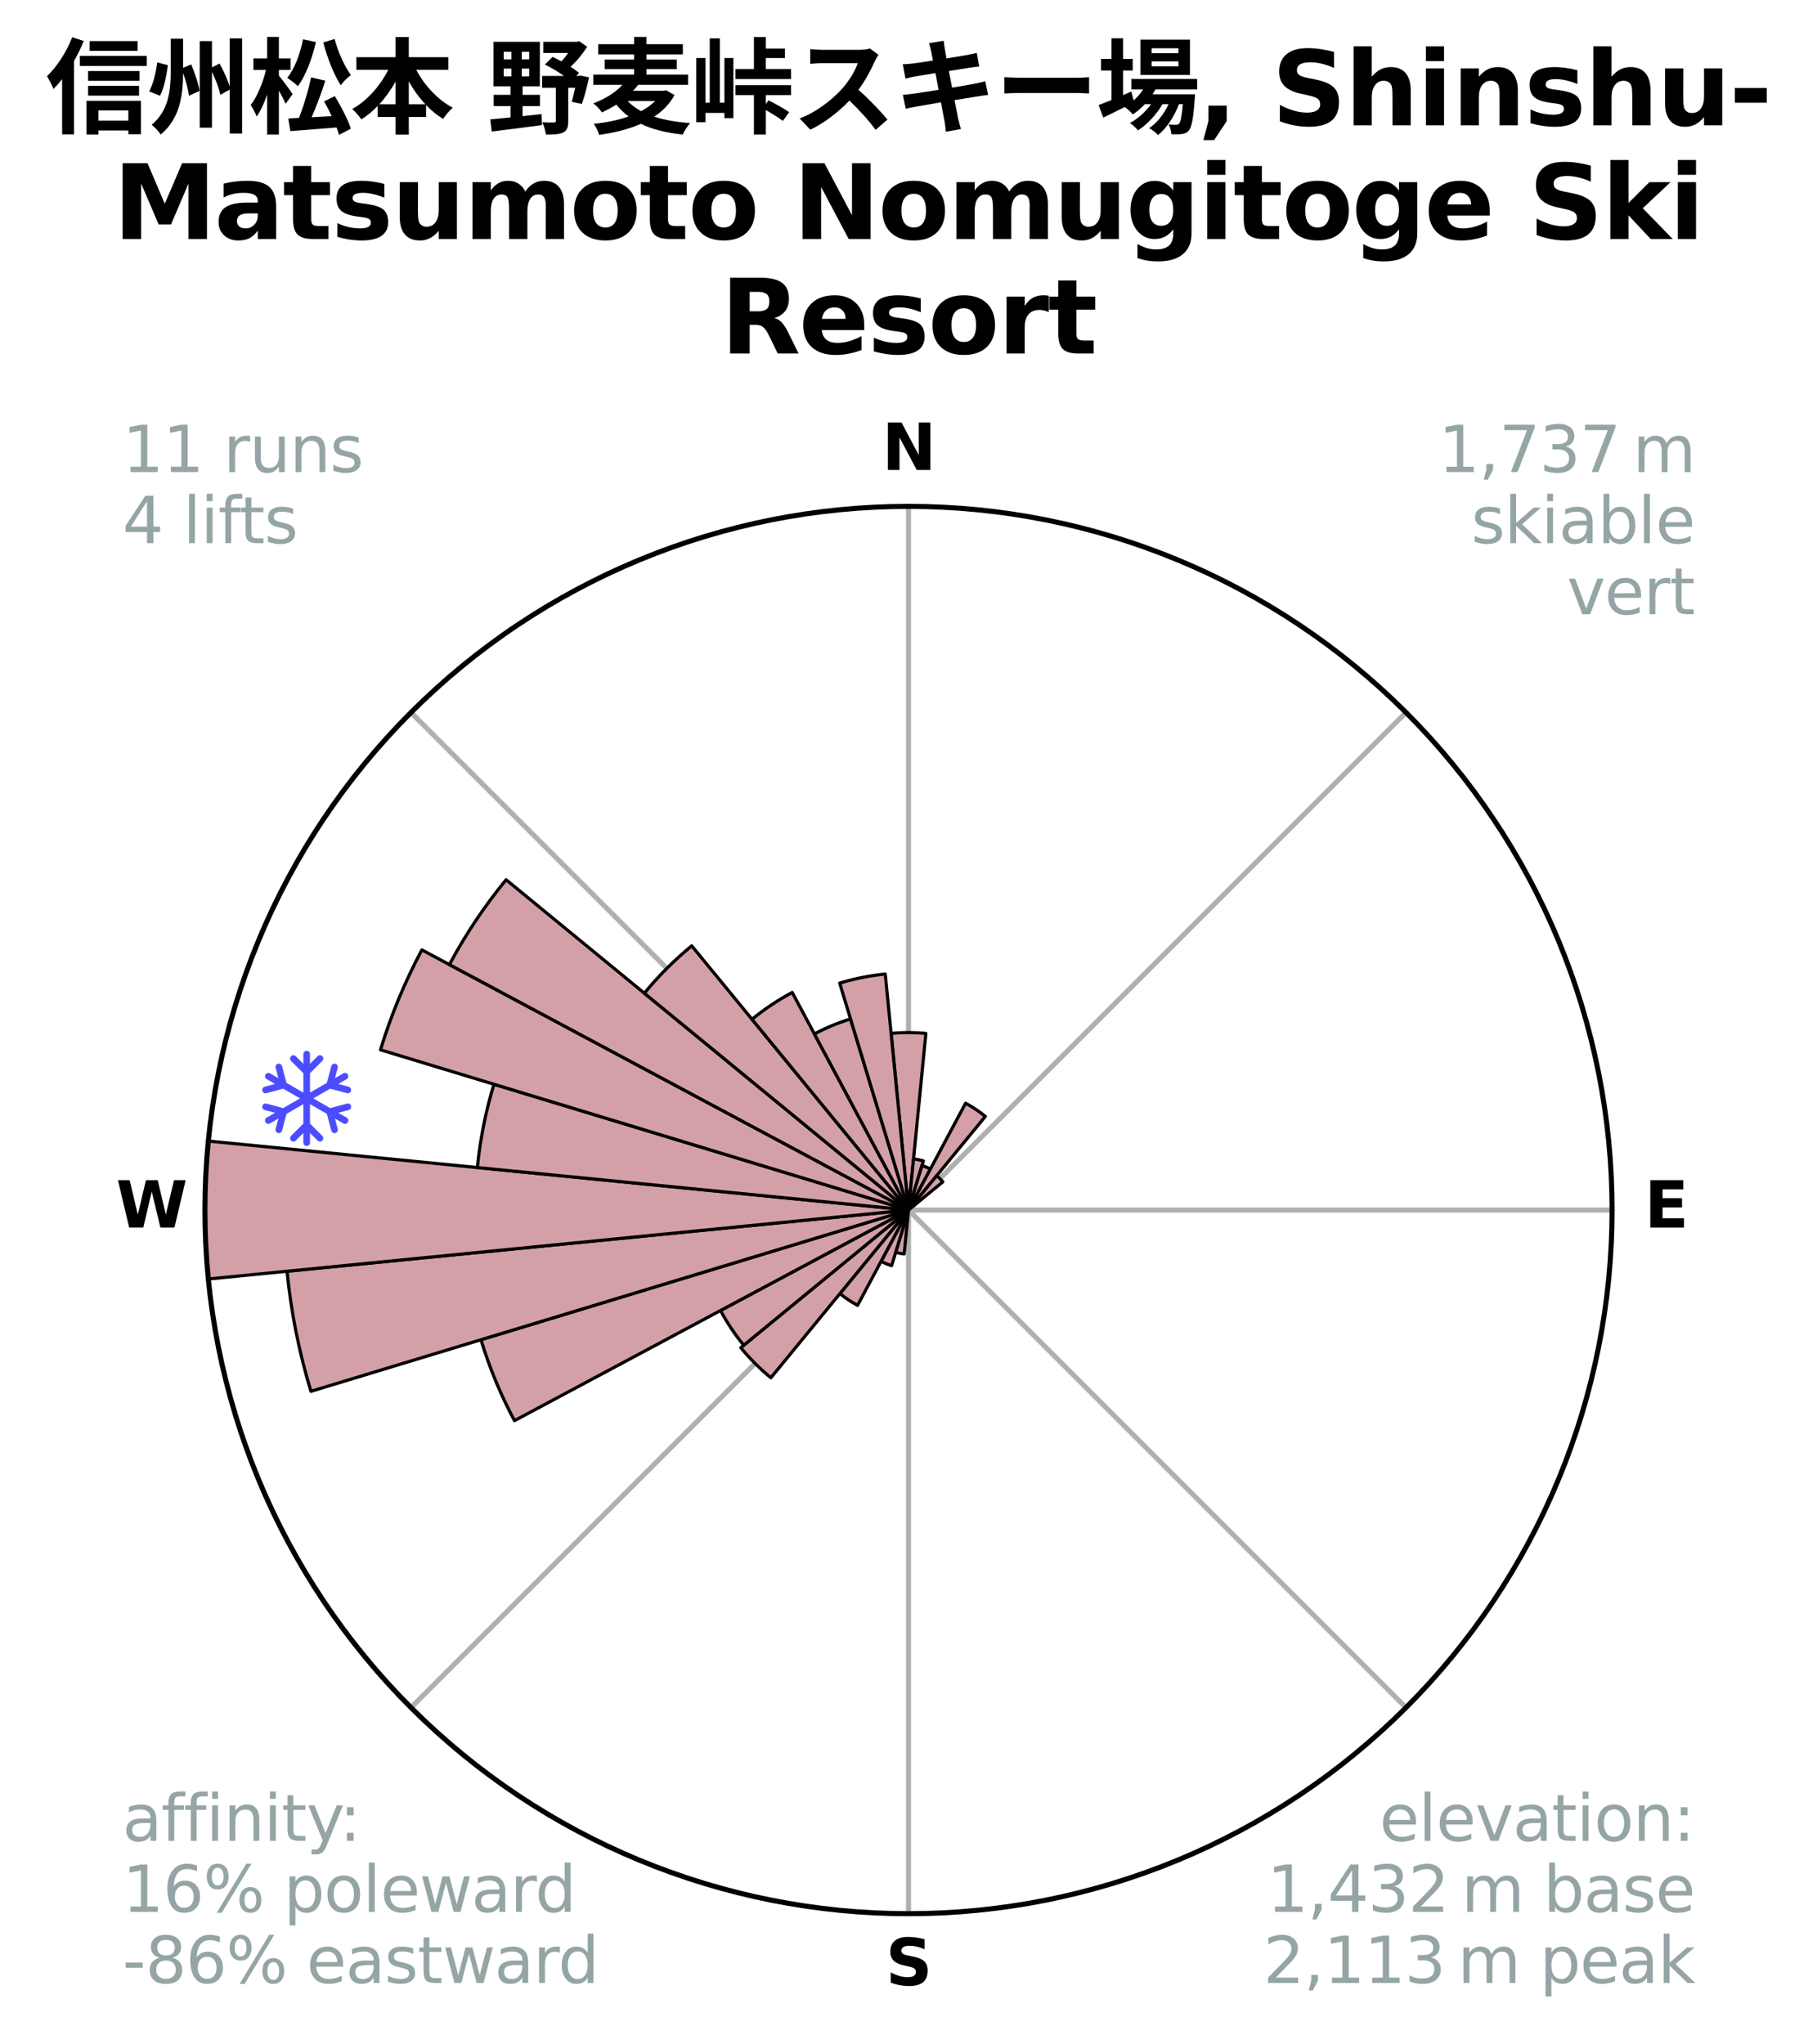 <?xml version="1.0" encoding="utf-8" standalone="no"?>
<!DOCTYPE svg PUBLIC "-//W3C//DTD SVG 1.1//EN"
  "http://www.w3.org/Graphics/SVG/1.1/DTD/svg11.dtd">
<svg xmlns:xlink="http://www.w3.org/1999/xlink" width="286.348pt" height="322.09pt" viewBox="0 0 286.348 322.09" xmlns="http://www.w3.org/2000/svg" version="1.1">
 <title>Ski Rose for 信州松本 野麦峠スキー場, Shinshu-Matsumoto Nomugitoge Ski Resort</title>
 <defs>
  <style type="text/css">*{stroke-linejoin: round; stroke-linecap: butt}</style>
 </defs>
 <g id="figure_1">
  <g id="patch_1">
   <path d="M 0 322.09 
L 286.348 322.09 
L 286.348 0 
L 0 0 
z
" style="fill: #ffffff"/>
  </g>
  <g id="axes_1">
   <g id="patch_2">
    <path d="M 254.054 190.671 
C 254.054 176.11 251.186 161.691 245.614 148.239 
C 240.041 134.787 231.874 122.563 221.578 112.267 
C 211.282 101.971 199.058 93.803 185.606 88.231 
C 172.153 82.659 157.734 79.791 143.174 79.791 
C 128.613 79.791 114.194 82.659 100.742 88.231 
C 87.29 93.803 75.066 101.971 64.77 112.267 
C 54.474 122.563 46.306 134.787 40.734 148.239 
C 35.162 161.691 32.294 176.11 32.294 190.671 
C 32.294 205.232 35.162 219.651 40.734 233.103 
C 46.306 246.555 54.474 258.779 64.77 269.075 
C 75.066 279.371 87.29 287.539 100.742 293.111 
C 114.194 298.683 128.613 301.551 143.174 301.551 
C 157.734 301.551 172.153 298.683 185.606 293.111 
C 199.058 287.539 211.282 279.371 221.578 269.075 
C 231.874 258.779 240.041 246.555 245.614 233.103 
C 251.186 219.651 254.054 205.232 254.054 190.671 
M 143.174 190.671 
C 143.174 190.671 143.174 190.671 143.174 190.671 
C 143.174 190.671 143.174 190.671 143.174 190.671 
C 143.174 190.671 143.174 190.671 143.174 190.671 
C 143.174 190.671 143.174 190.671 143.174 190.671 
C 143.174 190.671 143.174 190.671 143.174 190.671 
C 143.174 190.671 143.174 190.671 143.174 190.671 
C 143.174 190.671 143.174 190.671 143.174 190.671 
C 143.174 190.671 143.174 190.671 143.174 190.671 
C 143.174 190.671 143.174 190.671 143.174 190.671 
C 143.174 190.671 143.174 190.671 143.174 190.671 
C 143.174 190.671 143.174 190.671 143.174 190.671 
C 143.174 190.671 143.174 190.671 143.174 190.671 
C 143.174 190.671 143.174 190.671 143.174 190.671 
C 143.174 190.671 143.174 190.671 143.174 190.671 
C 143.174 190.671 143.174 190.671 143.174 190.671 
C 143.174 190.671 143.174 190.671 143.174 190.671 
z
" style="fill: #ffffff"/>
   </g>
   <g id="matplotlib.axis_1">
    <g id="xtick_1">
     <g id="line2d_1">
      <path d="M 143.174 190.671 
L 143.174 79.791 
" clip-path="url(#pc5f6f2055a)" style="fill: none; stroke: #b0b0b0; stroke-width: 0.8; stroke-linecap: square"/>
     </g>
     <g id="text_1">
      <!-- N -->
      <g transform="translate(138.989 74.05) scale(0.1 -0.1)">
       <defs>
        <path id="DejaVuSans-Bold-4e" d="M 588 4666 
L 1931 4666 
L 3628 1466 
L 3628 4666 
L 4769 4666 
L 4769 0 
L 3425 0 
L 1728 3200 
L 1728 0 
L 588 0 
L 588 4666 
z
" transform="scale(0.016)"/>
       </defs>
       <use xlink:href="#DejaVuSans-Bold-4e"/>
      </g>
     </g>
    </g>
    <g id="xtick_2">
     <g id="line2d_2">
      <path d="M 143.174 190.671 
L 221.578 112.267 
" clip-path="url(#pc5f6f2055a)" style="fill: none; stroke: #b0b0b0; stroke-width: 0.8; stroke-linecap: square"/>
     </g>
    </g>
    <g id="xtick_3">
     <g id="line2d_3">
      <path d="M 143.174 190.671 
L 254.054 190.671 
" clip-path="url(#pc5f6f2055a)" style="fill: none; stroke: #b0b0b0; stroke-width: 0.8; stroke-linecap: square"/>
     </g>
     <g id="text_2">
      <!-- E -->
      <g transform="translate(259.138 193.43) scale(0.1 -0.1)">
       <defs>
        <path id="DejaVuSans-Bold-45" d="M 588 4666 
L 3834 4666 
L 3834 3756 
L 1791 3756 
L 1791 2888 
L 3713 2888 
L 3713 1978 
L 1791 1978 
L 1791 909 
L 3903 909 
L 3903 0 
L 588 0 
L 588 4666 
z
" transform="scale(0.016)"/>
       </defs>
       <use xlink:href="#DejaVuSans-Bold-45"/>
      </g>
     </g>
    </g>
    <g id="xtick_4">
     <g id="line2d_4">
      <path d="M 143.174 190.671 
L 221.578 269.075 
" clip-path="url(#pc5f6f2055a)" style="fill: none; stroke: #b0b0b0; stroke-width: 0.8; stroke-linecap: square"/>
     </g>
    </g>
    <g id="xtick_5">
     <g id="line2d_5">
      <path d="M 143.174 190.671 
L 143.174 301.551 
" clip-path="url(#pc5f6f2055a)" style="fill: none; stroke: #b0b0b0; stroke-width: 0.8; stroke-linecap: square"/>
     </g>
     <g id="text_3">
      <!-- S -->
      <g transform="translate(139.573 312.81) scale(0.1 -0.1)">
       <defs>
        <path id="DejaVuSans-Bold-53" d="M 3834 4519 
L 3834 3531 
Q 3450 3703 3084 3790 
Q 2719 3878 2394 3878 
Q 1963 3878 1756 3759 
Q 1550 3641 1550 3391 
Q 1550 3203 1689 3098 
Q 1828 2994 2194 2919 
L 2706 2816 
Q 3484 2659 3812 2340 
Q 4141 2022 4141 1434 
Q 4141 663 3683 286 
Q 3225 -91 2284 -91 
Q 1841 -91 1394 -6 
Q 947 78 500 244 
L 500 1259 
Q 947 1022 1364 901 
Q 1781 781 2169 781 
Q 2563 781 2772 912 
Q 2981 1044 2981 1288 
Q 2981 1506 2839 1625 
Q 2697 1744 2272 1838 
L 1806 1941 
Q 1106 2091 782 2419 
Q 459 2747 459 3303 
Q 459 4000 909 4375 
Q 1359 4750 2203 4750 
Q 2588 4750 2994 4692 
Q 3400 4634 3834 4519 
z
" transform="scale(0.016)"/>
       </defs>
       <use xlink:href="#DejaVuSans-Bold-53"/>
      </g>
     </g>
    </g>
    <g id="xtick_6">
     <g id="line2d_6">
      <path d="M 143.174 190.671 
L 64.77 269.075 
" clip-path="url(#pc5f6f2055a)" style="fill: none; stroke: #b0b0b0; stroke-width: 0.8; stroke-linecap: square"/>
     </g>
    </g>
    <g id="xtick_7">
     <g id="line2d_7">
      <path d="M 143.174 190.671 
L 32.294 190.671 
" clip-path="url(#pc5f6f2055a)" style="fill: none; stroke: #b0b0b0; stroke-width: 0.8; stroke-linecap: square"/>
     </g>
     <g id="text_4">
      <!-- W -->
      <g transform="translate(18.279 193.43) scale(0.1 -0.1)">
       <defs>
        <path id="DejaVuSans-Bold-57" d="M 191 4666 
L 1344 4666 
L 2150 1275 
L 2950 4666 
L 4109 4666 
L 4909 1275 
L 5716 4666 
L 6859 4666 
L 5759 0 
L 4372 0 
L 3525 3547 
L 2688 0 
L 1300 0 
L 191 4666 
z
" transform="scale(0.016)"/>
       </defs>
       <use xlink:href="#DejaVuSans-Bold-57"/>
      </g>
     </g>
    </g>
    <g id="xtick_8">
     <g id="line2d_8">
      <path d="M 143.174 190.671 
L 64.77 112.267 
" clip-path="url(#pc5f6f2055a)" style="fill: none; stroke: #b0b0b0; stroke-width: 0.8; stroke-linecap: square"/>
     </g>
    </g>
   </g>
   <g id="matplotlib.axis_2"/>
   <g id="patch_3">
    <path d="M 143.174 190.671 
C 143.174 190.671 143.174 190.671 143.174 190.671 
C 143.174 190.671 143.174 190.671 143.174 190.671 
L 145.915 162.842 
C 145.004 162.752 144.089 162.707 143.174 162.707 
C 142.258 162.707 141.344 162.752 140.433 162.842 
z
" clip-path="url(#pc5f6f2055a)" style="fill: #d4a0a7; stroke: #000000; stroke-width: 0.5; stroke-linejoin: miter"/>
   </g>
   <g id="patch_4">
    <path d="M 143.174 190.671 
C 143.174 190.671 143.174 190.671 143.174 190.671 
C 143.174 190.671 143.174 190.671 143.174 190.671 
L 145.52 182.936 
C 145.267 182.86 145.01 182.795 144.751 182.744 
C 144.491 182.692 144.229 182.653 143.966 182.627 
z
" clip-path="url(#pc5f6f2055a)" style="fill: #d4a0a7; stroke: #000000; stroke-width: 0.5; stroke-linejoin: miter"/>
   </g>
   <g id="patch_5">
    <path d="M 143.174 190.671 
C 143.174 190.671 143.174 190.671 143.174 190.671 
C 143.174 190.671 143.174 190.671 143.174 190.671 
L 146.624 184.216 
C 146.413 184.103 146.196 184.001 145.975 183.909 
C 145.753 183.817 145.528 183.737 145.298 183.667 
z
" clip-path="url(#pc5f6f2055a)" style="fill: #d4a0a7; stroke: #000000; stroke-width: 0.5; stroke-linejoin: miter"/>
   </g>
   <g id="patch_6">
    <path d="M 143.174 190.671 
C 143.174 190.671 143.174 190.671 143.174 190.671 
C 143.174 190.671 143.174 190.671 143.174 190.671 
L 155.281 175.919 
C 154.798 175.523 154.296 175.15 153.776 174.803 
C 153.257 174.456 152.721 174.135 152.17 173.84 
z
" clip-path="url(#pc5f6f2055a)" style="fill: #d4a0a7; stroke: #000000; stroke-width: 0.5; stroke-linejoin: miter"/>
   </g>
   <g id="patch_7">
    <path d="M 143.174 190.671 
C 143.174 190.671 143.174 190.671 143.174 190.671 
C 143.174 190.671 143.174 190.671 143.174 190.671 
L 148.585 186.23 
C 148.439 186.053 148.285 185.883 148.123 185.721 
C 147.961 185.559 147.791 185.405 147.614 185.26 
z
" clip-path="url(#pc5f6f2055a)" style="fill: #d4a0a7; stroke: #000000; stroke-width: 0.5; stroke-linejoin: miter"/>
   </g>
   <g id="patch_8">
    <path d="M 143.174 190.671 
C 143.174 190.671 143.174 190.671 143.174 190.671 
C 143.174 190.671 143.174 190.671 143.174 190.671 
L 143.174 190.671 
C 143.174 190.671 143.174 190.671 143.174 190.671 
C 143.174 190.671 143.174 190.671 143.174 190.671 
z
" clip-path="url(#pc5f6f2055a)" style="fill: #d4a0a7; stroke: #000000; stroke-width: 0.5; stroke-linejoin: miter"/>
   </g>
   <g id="patch_9">
    <path d="M 143.174 190.671 
C 143.174 190.671 143.174 190.671 143.174 190.671 
C 143.174 190.671 143.174 190.671 143.174 190.671 
L 143.174 190.671 
C 143.174 190.671 143.174 190.671 143.174 190.671 
C 143.174 190.671 143.174 190.671 143.174 190.671 
z
" clip-path="url(#pc5f6f2055a)" style="fill: #d4a0a7; stroke: #000000; stroke-width: 0.5; stroke-linejoin: miter"/>
   </g>
   <g id="patch_10">
    <path d="M 143.174 190.671 
C 143.174 190.671 143.174 190.671 143.174 190.671 
C 143.174 190.671 143.174 190.671 143.174 190.671 
L 143.174 190.671 
C 143.174 190.671 143.174 190.671 143.174 190.671 
C 143.174 190.671 143.174 190.671 143.174 190.671 
z
" clip-path="url(#pc5f6f2055a)" style="fill: #d4a0a7; stroke: #000000; stroke-width: 0.5; stroke-linejoin: miter"/>
   </g>
   <g id="patch_11">
    <path d="M 143.174 190.671 
C 143.174 190.671 143.174 190.671 143.174 190.671 
C 143.174 190.671 143.174 190.671 143.174 190.671 
L 143.174 190.671 
C 143.174 190.671 143.174 190.671 143.174 190.671 
C 143.174 190.671 143.174 190.671 143.174 190.671 
z
" clip-path="url(#pc5f6f2055a)" style="fill: #d4a0a7; stroke: #000000; stroke-width: 0.5; stroke-linejoin: miter"/>
   </g>
   <g id="patch_12">
    <path d="M 143.174 190.671 
C 143.174 190.671 143.174 190.671 143.174 190.671 
C 143.174 190.671 143.174 190.671 143.174 190.671 
L 143.174 190.671 
C 143.174 190.671 143.174 190.671 143.174 190.671 
C 143.174 190.671 143.174 190.671 143.174 190.671 
z
" clip-path="url(#pc5f6f2055a)" style="fill: #d4a0a7; stroke: #000000; stroke-width: 0.5; stroke-linejoin: miter"/>
   </g>
   <g id="patch_13">
    <path d="M 143.174 190.671 
C 143.174 190.671 143.174 190.671 143.174 190.671 
C 143.174 190.671 143.174 190.671 143.174 190.671 
L 143.174 190.671 
C 143.174 190.671 143.174 190.671 143.174 190.671 
C 143.174 190.671 143.174 190.671 143.174 190.671 
z
" clip-path="url(#pc5f6f2055a)" style="fill: #d4a0a7; stroke: #000000; stroke-width: 0.5; stroke-linejoin: miter"/>
   </g>
   <g id="patch_14">
    <path d="M 143.174 190.671 
C 143.174 190.671 143.174 190.671 143.174 190.671 
C 143.174 190.671 143.174 190.671 143.174 190.671 
L 143.174 190.671 
C 143.174 190.671 143.174 190.671 143.174 190.671 
C 143.174 190.671 143.174 190.671 143.174 190.671 
z
" clip-path="url(#pc5f6f2055a)" style="fill: #d4a0a7; stroke: #000000; stroke-width: 0.5; stroke-linejoin: miter"/>
   </g>
   <g id="patch_15">
    <path d="M 143.174 190.671 
C 143.174 190.671 143.174 190.671 143.174 190.671 
C 143.174 190.671 143.174 190.671 143.174 190.671 
L 143.174 190.671 
C 143.174 190.671 143.174 190.671 143.174 190.671 
C 143.174 190.671 143.174 190.671 143.174 190.671 
z
" clip-path="url(#pc5f6f2055a)" style="fill: #d4a0a7; stroke: #000000; stroke-width: 0.5; stroke-linejoin: miter"/>
   </g>
   <g id="patch_16">
    <path d="M 143.174 190.671 
C 143.174 190.671 143.174 190.671 143.174 190.671 
C 143.174 190.671 143.174 190.671 143.174 190.671 
L 143.174 190.671 
C 143.174 190.671 143.174 190.671 143.174 190.671 
C 143.174 190.671 143.174 190.671 143.174 190.671 
z
" clip-path="url(#pc5f6f2055a)" style="fill: #d4a0a7; stroke: #000000; stroke-width: 0.5; stroke-linejoin: miter"/>
   </g>
   <g id="patch_17">
    <path d="M 143.174 190.671 
C 143.174 190.671 143.174 190.671 143.174 190.671 
C 143.174 190.671 143.174 190.671 143.174 190.671 
L 143.174 190.671 
C 143.174 190.671 143.174 190.671 143.174 190.671 
C 143.174 190.671 143.174 190.671 143.174 190.671 
z
" clip-path="url(#pc5f6f2055a)" style="fill: #d4a0a7; stroke: #000000; stroke-width: 0.5; stroke-linejoin: miter"/>
   </g>
   <g id="patch_18">
    <path d="M 143.174 190.671 
C 143.174 190.671 143.174 190.671 143.174 190.671 
C 143.174 190.671 143.174 190.671 143.174 190.671 
L 143.174 190.671 
C 143.174 190.671 143.174 190.671 143.174 190.671 
C 143.174 190.671 143.174 190.671 143.174 190.671 
z
" clip-path="url(#pc5f6f2055a)" style="fill: #d4a0a7; stroke: #000000; stroke-width: 0.5; stroke-linejoin: miter"/>
   </g>
   <g id="patch_19">
    <path d="M 143.174 190.671 
C 143.174 190.671 143.174 190.671 143.174 190.671 
C 143.174 190.671 143.174 190.671 143.174 190.671 
L 143.174 190.671 
C 143.174 190.671 143.174 190.671 143.174 190.671 
C 143.174 190.671 143.174 190.671 143.174 190.671 
z
" clip-path="url(#pc5f6f2055a)" style="fill: #d4a0a7; stroke: #000000; stroke-width: 0.5; stroke-linejoin: miter"/>
   </g>
   <g id="patch_20">
    <path d="M 143.174 190.671 
C 143.174 190.671 143.174 190.671 143.174 190.671 
C 143.174 190.671 143.174 190.671 143.174 190.671 
L 141.155 197.324 
C 141.373 197.391 141.594 197.446 141.817 197.49 
C 142.041 197.535 142.266 197.568 142.492 197.59 
z
" clip-path="url(#pc5f6f2055a)" style="fill: #d4a0a7; stroke: #000000; stroke-width: 0.5; stroke-linejoin: miter"/>
   </g>
   <g id="patch_21">
    <path d="M 143.174 190.671 
C 143.174 190.671 143.174 190.671 143.174 190.671 
C 143.174 190.671 143.174 190.671 143.174 190.671 
L 138.855 198.751 
C 139.119 198.893 139.39 199.021 139.668 199.136 
C 139.945 199.251 140.227 199.352 140.514 199.439 
z
" clip-path="url(#pc5f6f2055a)" style="fill: #d4a0a7; stroke: #000000; stroke-width: 0.5; stroke-linejoin: miter"/>
   </g>
   <g id="patch_22">
    <path d="M 143.174 190.671 
C 143.174 190.671 143.174 190.671 143.174 190.671 
C 143.174 190.671 143.174 190.671 143.174 190.671 
L 132.369 203.836 
C 132.8 204.19 133.248 204.522 133.712 204.832 
C 134.175 205.141 134.654 205.428 135.145 205.691 
z
" clip-path="url(#pc5f6f2055a)" style="fill: #d4a0a7; stroke: #000000; stroke-width: 0.5; stroke-linejoin: miter"/>
   </g>
   <g id="patch_23">
    <path d="M 143.174 190.671 
C 143.174 190.671 143.174 190.671 143.174 190.671 
C 143.174 190.671 143.174 190.671 143.174 190.671 
L 116.744 212.362 
C 117.454 213.227 118.206 214.057 118.997 214.848 
C 119.788 215.639 120.618 216.391 121.483 217.101 
z
" clip-path="url(#pc5f6f2055a)" style="fill: #d4a0a7; stroke: #000000; stroke-width: 0.5; stroke-linejoin: miter"/>
   </g>
   <g id="patch_24">
    <path d="M 143.174 190.671 
C 143.174 190.671 143.174 190.671 143.174 190.671 
C 143.174 190.671 143.174 190.671 143.174 190.671 
L 113.551 206.505 
C 114.069 207.474 114.635 208.418 115.246 209.332 
C 115.856 210.246 116.512 211.13 117.209 211.98 
z
" clip-path="url(#pc5f6f2055a)" style="fill: #d4a0a7; stroke: #000000; stroke-width: 0.5; stroke-linejoin: miter"/>
   </g>
   <g id="patch_25">
    <path d="M 143.174 190.671 
C 143.174 190.671 143.174 190.671 143.174 190.671 
C 143.174 190.671 143.174 190.671 143.174 190.671 
L 75.797 211.11 
C 76.466 213.315 77.243 215.486 78.124 217.615 
C 79.006 219.744 79.992 221.829 81.079 223.861 
z
" clip-path="url(#pc5f6f2055a)" style="fill: #d4a0a7; stroke: #000000; stroke-width: 0.5; stroke-linejoin: miter"/>
   </g>
   <g id="patch_26">
    <path d="M 143.174 190.671 
C 143.174 190.671 143.174 190.671 143.174 190.671 
C 143.174 190.671 143.174 190.671 143.174 190.671 
L 45.234 200.317 
C 45.55 203.523 46.023 206.711 46.651 209.87 
C 47.28 213.03 48.063 216.156 48.998 219.239 
z
" clip-path="url(#pc5f6f2055a)" style="fill: #d4a0a7; stroke: #000000; stroke-width: 0.5; stroke-linejoin: miter"/>
   </g>
   <g id="patch_27">
    <path d="M 143.174 190.671 
C 143.174 190.671 143.174 190.671 143.174 190.671 
C 143.174 190.671 143.174 190.671 143.174 190.671 
L 32.828 179.803 
C 32.472 183.415 32.294 187.042 32.294 190.671 
C 32.294 194.3 32.472 197.927 32.828 201.539 
z
" clip-path="url(#pc5f6f2055a)" style="fill: #d4a0a7; stroke: #000000; stroke-width: 0.5; stroke-linejoin: miter"/>
   </g>
   <g id="patch_28">
    <path d="M 143.174 190.671 
C 143.174 190.671 143.174 190.671 143.174 190.671 
C 143.174 190.671 143.174 190.671 143.174 190.671 
L 77.841 170.853 
C 77.192 172.991 76.649 175.16 76.213 177.352 
C 75.777 179.543 75.449 181.755 75.23 183.979 
z
" clip-path="url(#pc5f6f2055a)" style="fill: #d4a0a7; stroke: #000000; stroke-width: 0.5; stroke-linejoin: miter"/>
   </g>
   <g id="patch_29">
    <path d="M 143.174 190.671 
C 143.174 190.671 143.174 190.671 143.174 190.671 
C 143.174 190.671 143.174 190.671 143.174 190.671 
L 66.485 149.68 
C 65.144 152.19 63.926 154.765 62.837 157.394 
C 61.748 160.024 60.788 162.705 59.962 165.429 
z
" clip-path="url(#pc5f6f2055a)" style="fill: #d4a0a7; stroke: #000000; stroke-width: 0.5; stroke-linejoin: miter"/>
   </g>
   <g id="patch_30">
    <path d="M 143.174 190.671 
C 143.174 190.671 143.174 190.671 143.174 190.671 
C 143.174 190.671 143.174 190.671 143.174 190.671 
L 79.757 138.626 
C 78.053 140.702 76.453 142.86 74.961 145.093 
C 73.469 147.325 72.088 149.63 70.822 151.998 
z
" clip-path="url(#pc5f6f2055a)" style="fill: #d4a0a7; stroke: #000000; stroke-width: 0.5; stroke-linejoin: miter"/>
   </g>
   <g id="patch_31">
    <path d="M 143.174 190.671 
C 143.174 190.671 143.174 190.671 143.174 190.671 
C 143.174 190.671 143.174 190.671 143.174 190.671 
L 109.009 149.041 
C 107.647 150.16 106.34 151.344 105.093 152.591 
C 103.847 153.837 102.662 155.144 101.544 156.507 
z
" clip-path="url(#pc5f6f2055a)" style="fill: #d4a0a7; stroke: #000000; stroke-width: 0.5; stroke-linejoin: miter"/>
   </g>
   <g id="patch_32">
    <path d="M 143.174 190.671 
C 143.174 190.671 143.174 190.671 143.174 190.671 
C 143.174 190.671 143.174 190.671 143.174 190.671 
L 124.848 156.385 
C 123.725 156.985 122.633 157.64 121.575 158.347 
C 120.517 159.054 119.495 159.812 118.511 160.619 
z
" clip-path="url(#pc5f6f2055a)" style="fill: #d4a0a7; stroke: #000000; stroke-width: 0.5; stroke-linejoin: miter"/>
   </g>
   <g id="patch_33">
    <path d="M 143.174 190.671 
C 143.174 190.671 143.174 190.671 143.174 190.671 
C 143.174 190.671 143.174 190.671 143.174 190.671 
L 134.041 160.566 
C 133.056 160.865 132.086 161.212 131.135 161.606 
C 130.183 162 129.252 162.441 128.344 162.926 
z
" clip-path="url(#pc5f6f2055a)" style="fill: #d4a0a7; stroke: #000000; stroke-width: 0.5; stroke-linejoin: miter"/>
   </g>
   <g id="patch_34">
    <path d="M 143.174 190.671 
C 143.174 190.671 143.174 190.671 143.174 190.671 
C 143.174 190.671 143.174 190.671 143.174 190.671 
L 139.511 153.487 
C 138.294 153.607 137.084 153.787 135.884 154.025 
C 134.685 154.264 133.498 154.561 132.328 154.916 
z
" clip-path="url(#pc5f6f2055a)" style="fill: #d4a0a7; stroke: #000000; stroke-width: 0.5; stroke-linejoin: miter"/>
   </g>
   <g id="PathCollection_1">
    <defs>
     <path id="m0ef90baa04" d="M 0.194 7.414 
L 0.194 7.414 
C 0.055 7.414 -0.078 7.359 -0.176 7.261 
C -0.274 7.163 -0.33 7.03 -0.33 6.891 
L -0.33 5.365 
L -1.528 6.564 
L -1.528 6.564 
C -1.577 6.613 -1.635 6.651 -1.698 6.678 
C -1.762 6.704 -1.83 6.718 -1.899 6.718 
C -1.968 6.718 -2.036 6.704 -2.1 6.678 
C -2.163 6.651 -2.221 6.613 -2.27 6.564 
L -2.27 6.564 
C -2.318 6.515 -2.357 6.458 -2.383 6.394 
C -2.41 6.33 -2.423 6.262 -2.423 6.193 
C -2.423 6.124 -2.41 6.056 -2.383 5.993 
C -2.357 5.929 -2.318 5.871 -2.27 5.823 
L -0.33 3.884 
L -0.33 0.821 
L -2.981 2.352 
L -3.692 5.001 
L -3.692 5.001 
C -3.728 5.135 -3.815 5.25 -3.935 5.319 
C -4.055 5.389 -4.198 5.408 -4.332 5.372 
L -4.332 5.372 
C -4.466 5.336 -4.581 5.249 -4.65 5.129 
C -4.719 5.009 -4.738 4.866 -4.703 4.732 
L -4.263 3.093 
L -5.586 3.856 
L -5.586 3.856 
C -5.645 3.89 -5.711 3.913 -5.779 3.922 
C -5.847 3.931 -5.916 3.926 -5.983 3.909 
C -6.049 3.891 -6.111 3.86 -6.166 3.818 
C -6.221 3.777 -6.266 3.724 -6.301 3.665 
L -6.301 3.665 
C -6.335 3.605 -6.358 3.54 -6.367 3.471 
C -6.375 3.403 -6.371 3.334 -6.353 3.267 
C -6.335 3.201 -6.304 3.139 -6.263 3.084 
C -6.221 3.03 -6.168 2.984 -6.109 2.95 
L -4.786 2.187 
L -6.425 1.747 
L -6.425 1.747 
C -6.559 1.711 -6.673 1.623 -6.743 1.503 
C -6.812 1.383 -6.831 1.24 -6.795 1.106 
L -6.795 1.106 
C -6.777 1.04 -6.747 0.978 -6.705 0.923 
C -6.663 0.869 -6.611 0.823 -6.551 0.789 
C -6.491 0.754 -6.426 0.732 -6.357 0.723 
C -6.289 0.715 -6.22 0.719 -6.154 0.737 
L -3.505 1.447 
L -0.852 -0.085 
L -3.504 -1.616 
L -6.154 -0.906 
L -6.154 -0.906 
C -6.22 -0.888 -6.289 -0.883 -6.358 -0.892 
C -6.426 -0.901 -6.492 -0.924 -6.551 -0.958 
C -6.611 -0.992 -6.663 -1.038 -6.705 -1.093 
C -6.747 -1.148 -6.778 -1.21 -6.795 -1.276 
L -6.795 -1.276 
C -6.831 -1.41 -6.812 -1.553 -6.743 -1.673 
C -6.673 -1.793 -6.559 -1.881 -6.425 -1.917 
L -4.786 -2.355 
L -6.109 -3.12 
L -6.109 -3.12 
C -6.229 -3.189 -6.316 -3.303 -6.352 -3.437 
C -6.388 -3.571 -6.37 -3.713 -6.301 -3.834 
L -6.301 -3.834 
C -6.266 -3.893 -6.221 -3.945 -6.166 -3.987 
C -6.112 -4.029 -6.049 -4.06 -5.983 -4.078 
C -5.917 -4.096 -5.847 -4.1 -5.779 -4.091 
C -5.711 -4.082 -5.645 -4.06 -5.586 -4.026 
L -4.263 -3.261 
L -4.703 -4.9 
L -4.703 -4.9 
C -4.738 -5.034 -4.719 -5.177 -4.65 -5.297 
C -4.581 -5.417 -4.466 -5.505 -4.332 -5.541 
L -4.332 -5.541 
C -4.198 -5.576 -4.056 -5.558 -3.936 -5.488 
C -3.816 -5.419 -3.728 -5.305 -3.692 -5.171 
L -2.982 -2.522 
L -0.329 -0.99 
L -0.329 -4.052 
L -2.269 -5.992 
L -2.269 -5.992 
C -2.318 -6.04 -2.357 -6.098 -2.383 -6.162 
C -2.41 -6.225 -2.423 -6.293 -2.423 -6.362 
C -2.423 -6.431 -2.41 -6.499 -2.383 -6.563 
C -2.357 -6.626 -2.318 -6.684 -2.269 -6.733 
L -2.269 -6.733 
C -2.221 -6.782 -2.163 -6.82 -2.1 -6.847 
C -2.036 -6.873 -1.968 -6.887 -1.899 -6.887 
C -1.83 -6.887 -1.762 -6.873 -1.698 -6.847 
C -1.635 -6.82 -1.577 -6.782 -1.528 -6.733 
L -0.329 -5.534 
L -0.329 -7.06 
L -0.329 -7.06 
C -0.329 -7.198 -0.274 -7.332 -0.176 -7.43 
C -0.078 -7.528 0.055 -7.583 0.194 -7.583 
L 0.194 -7.583 
C 0.332 -7.583 0.466 -7.528 0.564 -7.43 
C 0.662 -7.332 0.717 -7.198 0.717 -7.06 
L 0.717 -5.534 
L 1.916 -6.733 
L 1.916 -6.733 
C 1.964 -6.782 2.022 -6.82 2.086 -6.847 
C 2.149 -6.873 2.218 -6.887 2.286 -6.887 
C 2.355 -6.887 2.423 -6.873 2.487 -6.847 
C 2.551 -6.82 2.608 -6.782 2.657 -6.733 
L 2.657 -6.733 
C 2.706 -6.684 2.744 -6.626 2.771 -6.563 
C 2.797 -6.499 2.811 -6.431 2.811 -6.362 
C 2.811 -6.293 2.797 -6.225 2.771 -6.162 
C 2.744 -6.098 2.706 -6.04 2.657 -5.992 
L 0.717 -4.052 
L 0.717 -0.991 
L 3.369 -2.523 
L 4.079 -5.171 
L 4.079 -5.171 
C 4.115 -5.305 4.203 -5.419 4.323 -5.488 
C 4.443 -5.558 4.586 -5.576 4.72 -5.541 
L 4.72 -5.541 
C 4.854 -5.505 4.968 -5.417 5.038 -5.297 
C 5.107 -5.177 5.126 -5.034 5.09 -4.9 
L 4.65 -3.263 
L 5.973 -4.026 
L 5.973 -4.026 
C 6.033 -4.06 6.098 -4.082 6.167 -4.091 
C 6.235 -4.1 6.304 -4.096 6.37 -4.078 
C 6.437 -4.06 6.499 -4.029 6.554 -3.987 
C 6.608 -3.945 6.654 -3.893 6.688 -3.833 
L 6.688 -3.833 
C 6.757 -3.713 6.776 -3.571 6.74 -3.437 
C 6.704 -3.303 6.616 -3.189 6.496 -3.12 
L 5.173 -2.355 
L 6.812 -1.917 
L 6.812 -1.917 
C 6.946 -1.881 7.061 -1.793 7.13 -1.673 
C 7.2 -1.553 7.219 -1.41 7.183 -1.276 
L 7.183 -1.276 
C 7.165 -1.21 7.134 -1.147 7.093 -1.093 
C 7.051 -1.038 6.998 -0.992 6.939 -0.958 
C 6.879 -0.923 6.813 -0.901 6.745 -0.892 
C 6.677 -0.883 6.608 -0.888 6.541 -0.906 
L 3.891 -1.616 
L 1.239 -0.085 
L 3.893 1.447 
L 6.541 0.737 
L 6.541 0.737 
C 6.675 0.701 6.818 0.72 6.938 0.789 
C 7.058 0.859 7.145 0.973 7.181 1.106 
L 7.181 1.106 
C 7.217 1.24 7.198 1.383 7.129 1.503 
C 7.06 1.623 6.946 1.711 6.812 1.747 
L 5.173 2.187 
L 6.496 2.95 
L 6.496 2.95 
C 6.556 2.984 6.608 3.03 6.65 3.085 
C 6.691 3.139 6.722 3.201 6.74 3.268 
C 6.758 3.334 6.762 3.404 6.753 3.472 
C 6.744 3.54 6.721 3.606 6.687 3.665 
L 6.687 3.665 
C 6.617 3.785 6.503 3.872 6.369 3.908 
C 6.236 3.944 6.093 3.925 5.973 3.856 
L 4.65 3.091 
L 5.089 4.732 
L 5.089 4.732 
C 5.125 4.866 5.106 5.008 5.037 5.128 
C 4.967 5.248 4.853 5.336 4.72 5.372 
L 4.72 5.372 
C 4.586 5.408 4.443 5.389 4.323 5.319 
C 4.203 5.25 4.115 5.136 4.079 5.002 
L 3.368 2.352 
L 0.717 0.821 
L 0.717 3.884 
L 2.657 5.823 
L 2.657 5.823 
C 2.706 5.871 2.745 5.929 2.771 5.993 
C 2.797 6.056 2.811 6.125 2.811 6.193 
C 2.811 6.262 2.797 6.331 2.771 6.394 
C 2.745 6.458 2.706 6.515 2.657 6.564 
L 2.657 6.564 
C 2.608 6.613 2.551 6.652 2.487 6.678 
C 2.424 6.704 2.355 6.718 2.286 6.718 
C 2.218 6.718 2.149 6.704 2.086 6.678 
C 2.022 6.652 1.965 6.613 1.916 6.564 
L 0.717 5.365 
L 0.717 6.891 
L 0.717 6.891 
C 0.717 7.03 0.662 7.163 0.564 7.261 
C 0.466 7.359 0.333 7.414 0.194 7.414 
L 0.194 7.414 
z
"/>
    </defs>
    <g clip-path="url(#pc5f6f2055a)">
     <use xlink:href="#m0ef90baa04" x="48.136" y="173.163" style="fill: #0000ff; fill-opacity: 0.7"/>
    </g>
   </g>
   <g id="patch_35">
    <path d="M 143.174 79.791 
C 128.613 79.791 114.194 82.659 100.742 88.231 
C 87.29 93.803 75.066 101.971 64.77 112.267 
C 54.474 122.563 46.306 134.787 40.734 148.239 
C 35.162 161.691 32.294 176.11 32.294 190.671 
C 32.294 205.232 35.162 219.651 40.734 233.103 
C 46.306 246.555 54.474 258.779 64.77 269.075 
C 75.066 279.371 87.29 287.539 100.742 293.111 
C 114.194 298.683 128.613 301.551 143.174 301.551 
C 157.734 301.551 172.153 298.683 185.606 293.111 
C 199.058 287.539 211.282 279.371 221.578 269.075 
C 231.874 258.779 240.041 246.555 245.614 233.103 
C 251.186 219.651 254.054 205.232 254.054 190.671 
C 254.054 176.11 251.186 161.691 245.614 148.239 
C 240.041 134.787 231.874 122.563 221.578 112.267 
C 211.282 101.971 199.058 93.803 185.606 88.231 
C 172.153 82.659 157.734 79.791 143.174 79.791 
" style="fill: none; stroke: #000000; stroke-width: 0.8; stroke-linejoin: miter; stroke-linecap: square"/>
   </g>
   <g id="text_5">
    <!-- 11 runs -->
    <g style="fill: #95a5a6" transform="translate(19.295 74.391) scale(0.1 -0.1)">
     <defs>
      <path id="DejaVuSans-31" d="M 794 531 
L 1825 531 
L 1825 4091 
L 703 3866 
L 703 4441 
L 1819 4666 
L 2450 4666 
L 2450 531 
L 3481 531 
L 3481 0 
L 794 0 
L 794 531 
z
" transform="scale(0.016)"/>
      <path id="DejaVuSans-20" transform="scale(0.016)"/>
      <path id="DejaVuSans-72" d="M 2631 2963 
Q 2534 3019 2420 3045 
Q 2306 3072 2169 3072 
Q 1681 3072 1420 2755 
Q 1159 2438 1159 1844 
L 1159 0 
L 581 0 
L 581 3500 
L 1159 3500 
L 1159 2956 
Q 1341 3275 1631 3429 
Q 1922 3584 2338 3584 
Q 2397 3584 2469 3576 
Q 2541 3569 2628 3553 
L 2631 2963 
z
" transform="scale(0.016)"/>
      <path id="DejaVuSans-75" d="M 544 1381 
L 544 3500 
L 1119 3500 
L 1119 1403 
Q 1119 906 1312 657 
Q 1506 409 1894 409 
Q 2359 409 2629 706 
Q 2900 1003 2900 1516 
L 2900 3500 
L 3475 3500 
L 3475 0 
L 2900 0 
L 2900 538 
Q 2691 219 2414 64 
Q 2138 -91 1772 -91 
Q 1169 -91 856 284 
Q 544 659 544 1381 
z
M 1991 3584 
L 1991 3584 
z
" transform="scale(0.016)"/>
      <path id="DejaVuSans-6e" d="M 3513 2113 
L 3513 0 
L 2938 0 
L 2938 2094 
Q 2938 2591 2744 2837 
Q 2550 3084 2163 3084 
Q 1697 3084 1428 2787 
Q 1159 2491 1159 1978 
L 1159 0 
L 581 0 
L 581 3500 
L 1159 3500 
L 1159 2956 
Q 1366 3272 1645 3428 
Q 1925 3584 2291 3584 
Q 2894 3584 3203 3211 
Q 3513 2838 3513 2113 
z
" transform="scale(0.016)"/>
      <path id="DejaVuSans-73" d="M 2834 3397 
L 2834 2853 
Q 2591 2978 2328 3040 
Q 2066 3103 1784 3103 
Q 1356 3103 1142 2972 
Q 928 2841 928 2578 
Q 928 2378 1081 2264 
Q 1234 2150 1697 2047 
L 1894 2003 
Q 2506 1872 2764 1633 
Q 3022 1394 3022 966 
Q 3022 478 2636 193 
Q 2250 -91 1575 -91 
Q 1294 -91 989 -36 
Q 684 19 347 128 
L 347 722 
Q 666 556 975 473 
Q 1284 391 1588 391 
Q 1994 391 2212 530 
Q 2431 669 2431 922 
Q 2431 1156 2273 1281 
Q 2116 1406 1581 1522 
L 1381 1569 
Q 847 1681 609 1914 
Q 372 2147 372 2553 
Q 372 3047 722 3315 
Q 1072 3584 1716 3584 
Q 2034 3584 2315 3537 
Q 2597 3491 2834 3397 
z
" transform="scale(0.016)"/>
     </defs>
     <use xlink:href="#DejaVuSans-31"/>
     <use xlink:href="#DejaVuSans-31" x="63.623"/>
     <use xlink:href="#DejaVuSans-20" x="127.246"/>
     <use xlink:href="#DejaVuSans-72" x="159.033"/>
     <use xlink:href="#DejaVuSans-75" x="200.146"/>
     <use xlink:href="#DejaVuSans-6e" x="263.525"/>
     <use xlink:href="#DejaVuSans-73" x="326.904"/>
    </g>
    <!-- 4 lifts -->
    <g style="fill: #95a5a6" transform="translate(19.295 85.589) scale(0.1 -0.1)">
     <defs>
      <path id="DejaVuSans-34" d="M 2419 4116 
L 825 1625 
L 2419 1625 
L 2419 4116 
z
M 2253 4666 
L 3047 4666 
L 3047 1625 
L 3713 1625 
L 3713 1100 
L 3047 1100 
L 3047 0 
L 2419 0 
L 2419 1100 
L 313 1100 
L 313 1709 
L 2253 4666 
z
" transform="scale(0.016)"/>
      <path id="DejaVuSans-6c" d="M 603 4863 
L 1178 4863 
L 1178 0 
L 603 0 
L 603 4863 
z
" transform="scale(0.016)"/>
      <path id="DejaVuSans-69" d="M 603 3500 
L 1178 3500 
L 1178 0 
L 603 0 
L 603 3500 
z
M 603 4863 
L 1178 4863 
L 1178 4134 
L 603 4134 
L 603 4863 
z
" transform="scale(0.016)"/>
      <path id="DejaVuSans-66" d="M 2375 4863 
L 2375 4384 
L 1825 4384 
Q 1516 4384 1395 4259 
Q 1275 4134 1275 3809 
L 1275 3500 
L 2222 3500 
L 2222 3053 
L 1275 3053 
L 1275 0 
L 697 0 
L 697 3053 
L 147 3053 
L 147 3500 
L 697 3500 
L 697 3744 
Q 697 4328 969 4595 
Q 1241 4863 1831 4863 
L 2375 4863 
z
" transform="scale(0.016)"/>
      <path id="DejaVuSans-74" d="M 1172 4494 
L 1172 3500 
L 2356 3500 
L 2356 3053 
L 1172 3053 
L 1172 1153 
Q 1172 725 1289 603 
Q 1406 481 1766 481 
L 2356 481 
L 2356 0 
L 1766 0 
Q 1100 0 847 248 
Q 594 497 594 1153 
L 594 3053 
L 172 3053 
L 172 3500 
L 594 3500 
L 594 4494 
L 1172 4494 
z
" transform="scale(0.016)"/>
     </defs>
     <use xlink:href="#DejaVuSans-34"/>
     <use xlink:href="#DejaVuSans-20" x="63.623"/>
     <use xlink:href="#DejaVuSans-6c" x="95.41"/>
     <use xlink:href="#DejaVuSans-69" x="123.193"/>
     <use xlink:href="#DejaVuSans-66" x="150.977"/>
     <use xlink:href="#DejaVuSans-74" x="184.432"/>
     <use xlink:href="#DejaVuSans-73" x="223.641"/>
    </g>
   </g>
   <g id="text_6">
    <!-- 1,737 m -->
    <g style="fill: #95a5a6" transform="translate(226.686 74.391) scale(0.1 -0.1)">
     <defs>
      <path id="DejaVuSans-2c" d="M 750 794 
L 1409 794 
L 1409 256 
L 897 -744 
L 494 -744 
L 750 256 
L 750 794 
z
" transform="scale(0.016)"/>
      <path id="DejaVuSans-37" d="M 525 4666 
L 3525 4666 
L 3525 4397 
L 1831 0 
L 1172 0 
L 2766 4134 
L 525 4134 
L 525 4666 
z
" transform="scale(0.016)"/>
      <path id="DejaVuSans-33" d="M 2597 2516 
Q 3050 2419 3304 2112 
Q 3559 1806 3559 1356 
Q 3559 666 3084 287 
Q 2609 -91 1734 -91 
Q 1441 -91 1130 -33 
Q 819 25 488 141 
L 488 750 
Q 750 597 1062 519 
Q 1375 441 1716 441 
Q 2309 441 2620 675 
Q 2931 909 2931 1356 
Q 2931 1769 2642 2001 
Q 2353 2234 1838 2234 
L 1294 2234 
L 1294 2753 
L 1863 2753 
Q 2328 2753 2575 2939 
Q 2822 3125 2822 3475 
Q 2822 3834 2567 4026 
Q 2313 4219 1838 4219 
Q 1578 4219 1281 4162 
Q 984 4106 628 3988 
L 628 4550 
Q 988 4650 1302 4700 
Q 1616 4750 1894 4750 
Q 2613 4750 3031 4423 
Q 3450 4097 3450 3541 
Q 3450 3153 3228 2886 
Q 3006 2619 2597 2516 
z
" transform="scale(0.016)"/>
      <path id="DejaVuSans-202f" transform="scale(0.016)"/>
      <path id="DejaVuSans-6d" d="M 3328 2828 
Q 3544 3216 3844 3400 
Q 4144 3584 4550 3584 
Q 5097 3584 5394 3201 
Q 5691 2819 5691 2113 
L 5691 0 
L 5113 0 
L 5113 2094 
Q 5113 2597 4934 2840 
Q 4756 3084 4391 3084 
Q 3944 3084 3684 2787 
Q 3425 2491 3425 1978 
L 3425 0 
L 2847 0 
L 2847 2094 
Q 2847 2600 2669 2842 
Q 2491 3084 2119 3084 
Q 1678 3084 1418 2786 
Q 1159 2488 1159 1978 
L 1159 0 
L 581 0 
L 581 3500 
L 1159 3500 
L 1159 2956 
Q 1356 3278 1631 3431 
Q 1906 3584 2284 3584 
Q 2666 3584 2933 3390 
Q 3200 3197 3328 2828 
z
" transform="scale(0.016)"/>
     </defs>
     <use xlink:href="#DejaVuSans-31"/>
     <use xlink:href="#DejaVuSans-2c" x="63.623"/>
     <use xlink:href="#DejaVuSans-37" x="95.41"/>
     <use xlink:href="#DejaVuSans-33" x="159.033"/>
     <use xlink:href="#DejaVuSans-37" x="222.656"/>
     <use xlink:href="#DejaVuSans-202f" x="286.279"/>
     <use xlink:href="#DejaVuSans-6d" x="306.25"/>
    </g>
    <!-- skiable -->
    <g style="fill: #95a5a6" transform="translate(231.866 85.589) scale(0.1 -0.1)">
     <defs>
      <path id="DejaVuSans-6b" d="M 581 4863 
L 1159 4863 
L 1159 1991 
L 2875 3500 
L 3609 3500 
L 1753 1863 
L 3688 0 
L 2938 0 
L 1159 1709 
L 1159 0 
L 581 0 
L 581 4863 
z
" transform="scale(0.016)"/>
      <path id="DejaVuSans-61" d="M 2194 1759 
Q 1497 1759 1228 1600 
Q 959 1441 959 1056 
Q 959 750 1161 570 
Q 1363 391 1709 391 
Q 2188 391 2477 730 
Q 2766 1069 2766 1631 
L 2766 1759 
L 2194 1759 
z
M 3341 1997 
L 3341 0 
L 2766 0 
L 2766 531 
Q 2569 213 2275 61 
Q 1981 -91 1556 -91 
Q 1019 -91 701 211 
Q 384 513 384 1019 
Q 384 1609 779 1909 
Q 1175 2209 1959 2209 
L 2766 2209 
L 2766 2266 
Q 2766 2663 2505 2880 
Q 2244 3097 1772 3097 
Q 1472 3097 1187 3025 
Q 903 2953 641 2809 
L 641 3341 
Q 956 3463 1253 3523 
Q 1550 3584 1831 3584 
Q 2591 3584 2966 3190 
Q 3341 2797 3341 1997 
z
" transform="scale(0.016)"/>
      <path id="DejaVuSans-62" d="M 3116 1747 
Q 3116 2381 2855 2742 
Q 2594 3103 2138 3103 
Q 1681 3103 1420 2742 
Q 1159 2381 1159 1747 
Q 1159 1113 1420 752 
Q 1681 391 2138 391 
Q 2594 391 2855 752 
Q 3116 1113 3116 1747 
z
M 1159 2969 
Q 1341 3281 1617 3432 
Q 1894 3584 2278 3584 
Q 2916 3584 3314 3078 
Q 3713 2572 3713 1747 
Q 3713 922 3314 415 
Q 2916 -91 2278 -91 
Q 1894 -91 1617 61 
Q 1341 213 1159 525 
L 1159 0 
L 581 0 
L 581 4863 
L 1159 4863 
L 1159 2969 
z
" transform="scale(0.016)"/>
      <path id="DejaVuSans-65" d="M 3597 1894 
L 3597 1613 
L 953 1613 
Q 991 1019 1311 708 
Q 1631 397 2203 397 
Q 2534 397 2845 478 
Q 3156 559 3463 722 
L 3463 178 
Q 3153 47 2828 -22 
Q 2503 -91 2169 -91 
Q 1331 -91 842 396 
Q 353 884 353 1716 
Q 353 2575 817 3079 
Q 1281 3584 2069 3584 
Q 2775 3584 3186 3129 
Q 3597 2675 3597 1894 
z
M 3022 2063 
Q 3016 2534 2758 2815 
Q 2500 3097 2075 3097 
Q 1594 3097 1305 2825 
Q 1016 2553 972 2059 
L 3022 2063 
z
" transform="scale(0.016)"/>
     </defs>
     <use xlink:href="#DejaVuSans-73"/>
     <use xlink:href="#DejaVuSans-6b" x="52.1"/>
     <use xlink:href="#DejaVuSans-69" x="110.01"/>
     <use xlink:href="#DejaVuSans-61" x="137.793"/>
     <use xlink:href="#DejaVuSans-62" x="199.072"/>
     <use xlink:href="#DejaVuSans-6c" x="262.549"/>
     <use xlink:href="#DejaVuSans-65" x="290.332"/>
    </g>
    <!-- vert -->
    <g style="fill: #95a5a6" transform="translate(246.949 96.787) scale(0.1 -0.1)">
     <defs>
      <path id="DejaVuSans-76" d="M 191 3500 
L 800 3500 
L 1894 563 
L 2988 3500 
L 3597 3500 
L 2284 0 
L 1503 0 
L 191 3500 
z
" transform="scale(0.016)"/>
     </defs>
     <use xlink:href="#DejaVuSans-76"/>
     <use xlink:href="#DejaVuSans-65" x="59.18"/>
     <use xlink:href="#DejaVuSans-72" x="120.703"/>
     <use xlink:href="#DejaVuSans-74" x="161.816"/>
    </g>
   </g>
   <g id="text_7">
    <!-- affinity: -->
    <g style="fill: #95a5a6" transform="translate(19.295 290.074) scale(0.1 -0.1)">
     <defs>
      <path id="DejaVuSans-79" d="M 2059 -325 
Q 1816 -950 1584 -1140 
Q 1353 -1331 966 -1331 
L 506 -1331 
L 506 -850 
L 844 -850 
Q 1081 -850 1212 -737 
Q 1344 -625 1503 -206 
L 1606 56 
L 191 3500 
L 800 3500 
L 1894 763 
L 2988 3500 
L 3597 3500 
L 2059 -325 
z
" transform="scale(0.016)"/>
      <path id="DejaVuSans-3a" d="M 750 794 
L 1409 794 
L 1409 0 
L 750 0 
L 750 794 
z
M 750 3309 
L 1409 3309 
L 1409 2516 
L 750 2516 
L 750 3309 
z
" transform="scale(0.016)"/>
     </defs>
     <use xlink:href="#DejaVuSans-61"/>
     <use xlink:href="#DejaVuSans-66" x="61.279"/>
     <use xlink:href="#DejaVuSans-66" x="96.484"/>
     <use xlink:href="#DejaVuSans-69" x="131.689"/>
     <use xlink:href="#DejaVuSans-6e" x="159.473"/>
     <use xlink:href="#DejaVuSans-69" x="222.852"/>
     <use xlink:href="#DejaVuSans-74" x="250.635"/>
     <use xlink:href="#DejaVuSans-79" x="289.844"/>
     <use xlink:href="#DejaVuSans-3a" x="341.773"/>
    </g>
    <!-- 16% poleward -->
    <g style="fill: #95a5a6" transform="translate(19.295 301.272) scale(0.1 -0.1)">
     <defs>
      <path id="DejaVuSans-36" d="M 2113 2584 
Q 1688 2584 1439 2293 
Q 1191 2003 1191 1497 
Q 1191 994 1439 701 
Q 1688 409 2113 409 
Q 2538 409 2786 701 
Q 3034 994 3034 1497 
Q 3034 2003 2786 2293 
Q 2538 2584 2113 2584 
z
M 3366 4563 
L 3366 3988 
Q 3128 4100 2886 4159 
Q 2644 4219 2406 4219 
Q 1781 4219 1451 3797 
Q 1122 3375 1075 2522 
Q 1259 2794 1537 2939 
Q 1816 3084 2150 3084 
Q 2853 3084 3261 2657 
Q 3669 2231 3669 1497 
Q 3669 778 3244 343 
Q 2819 -91 2113 -91 
Q 1303 -91 875 529 
Q 447 1150 447 2328 
Q 447 3434 972 4092 
Q 1497 4750 2381 4750 
Q 2619 4750 2861 4703 
Q 3103 4656 3366 4563 
z
" transform="scale(0.016)"/>
      <path id="DejaVuSans-25" d="M 4653 2053 
Q 4381 2053 4226 1822 
Q 4072 1591 4072 1178 
Q 4072 772 4226 539 
Q 4381 306 4653 306 
Q 4919 306 5073 539 
Q 5228 772 5228 1178 
Q 5228 1588 5073 1820 
Q 4919 2053 4653 2053 
z
M 4653 2450 
Q 5147 2450 5437 2106 
Q 5728 1763 5728 1178 
Q 5728 594 5436 251 
Q 5144 -91 4653 -91 
Q 4153 -91 3862 251 
Q 3572 594 3572 1178 
Q 3572 1766 3864 2108 
Q 4156 2450 4653 2450 
z
M 1428 4353 
Q 1159 4353 1004 4120 
Q 850 3888 850 3481 
Q 850 3069 1003 2837 
Q 1156 2606 1428 2606 
Q 1700 2606 1854 2837 
Q 2009 3069 2009 3481 
Q 2009 3884 1853 4118 
Q 1697 4353 1428 4353 
z
M 4250 4750 
L 4750 4750 
L 1831 -91 
L 1331 -91 
L 4250 4750 
z
M 1428 4750 
Q 1922 4750 2215 4408 
Q 2509 4066 2509 3481 
Q 2509 2891 2217 2550 
Q 1925 2209 1428 2209 
Q 931 2209 642 2551 
Q 353 2894 353 3481 
Q 353 4063 643 4406 
Q 934 4750 1428 4750 
z
" transform="scale(0.016)"/>
      <path id="DejaVuSans-70" d="M 1159 525 
L 1159 -1331 
L 581 -1331 
L 581 3500 
L 1159 3500 
L 1159 2969 
Q 1341 3281 1617 3432 
Q 1894 3584 2278 3584 
Q 2916 3584 3314 3078 
Q 3713 2572 3713 1747 
Q 3713 922 3314 415 
Q 2916 -91 2278 -91 
Q 1894 -91 1617 61 
Q 1341 213 1159 525 
z
M 3116 1747 
Q 3116 2381 2855 2742 
Q 2594 3103 2138 3103 
Q 1681 3103 1420 2742 
Q 1159 2381 1159 1747 
Q 1159 1113 1420 752 
Q 1681 391 2138 391 
Q 2594 391 2855 752 
Q 3116 1113 3116 1747 
z
" transform="scale(0.016)"/>
      <path id="DejaVuSans-6f" d="M 1959 3097 
Q 1497 3097 1228 2736 
Q 959 2375 959 1747 
Q 959 1119 1226 758 
Q 1494 397 1959 397 
Q 2419 397 2687 759 
Q 2956 1122 2956 1747 
Q 2956 2369 2687 2733 
Q 2419 3097 1959 3097 
z
M 1959 3584 
Q 2709 3584 3137 3096 
Q 3566 2609 3566 1747 
Q 3566 888 3137 398 
Q 2709 -91 1959 -91 
Q 1206 -91 779 398 
Q 353 888 353 1747 
Q 353 2609 779 3096 
Q 1206 3584 1959 3584 
z
" transform="scale(0.016)"/>
      <path id="DejaVuSans-77" d="M 269 3500 
L 844 3500 
L 1563 769 
L 2278 3500 
L 2956 3500 
L 3675 769 
L 4391 3500 
L 4966 3500 
L 4050 0 
L 3372 0 
L 2619 2869 
L 1863 0 
L 1184 0 
L 269 3500 
z
" transform="scale(0.016)"/>
      <path id="DejaVuSans-64" d="M 2906 2969 
L 2906 4863 
L 3481 4863 
L 3481 0 
L 2906 0 
L 2906 525 
Q 2725 213 2448 61 
Q 2172 -91 1784 -91 
Q 1150 -91 751 415 
Q 353 922 353 1747 
Q 353 2572 751 3078 
Q 1150 3584 1784 3584 
Q 2172 3584 2448 3432 
Q 2725 3281 2906 2969 
z
M 947 1747 
Q 947 1113 1208 752 
Q 1469 391 1925 391 
Q 2381 391 2643 752 
Q 2906 1113 2906 1747 
Q 2906 2381 2643 2742 
Q 2381 3103 1925 3103 
Q 1469 3103 1208 2742 
Q 947 2381 947 1747 
z
" transform="scale(0.016)"/>
     </defs>
     <use xlink:href="#DejaVuSans-31"/>
     <use xlink:href="#DejaVuSans-36" x="63.623"/>
     <use xlink:href="#DejaVuSans-25" x="127.246"/>
     <use xlink:href="#DejaVuSans-20" x="222.266"/>
     <use xlink:href="#DejaVuSans-70" x="254.053"/>
     <use xlink:href="#DejaVuSans-6f" x="317.529"/>
     <use xlink:href="#DejaVuSans-6c" x="378.711"/>
     <use xlink:href="#DejaVuSans-65" x="406.494"/>
     <use xlink:href="#DejaVuSans-77" x="468.018"/>
     <use xlink:href="#DejaVuSans-61" x="549.805"/>
     <use xlink:href="#DejaVuSans-72" x="611.084"/>
     <use xlink:href="#DejaVuSans-64" x="650.447"/>
    </g>
    <!-- -86% eastward -->
    <g style="fill: #95a5a6" transform="translate(19.295 312.47) scale(0.1 -0.1)">
     <defs>
      <path id="DejaVuSans-2d" d="M 313 2009 
L 1997 2009 
L 1997 1497 
L 313 1497 
L 313 2009 
z
" transform="scale(0.016)"/>
      <path id="DejaVuSans-38" d="M 2034 2216 
Q 1584 2216 1326 1975 
Q 1069 1734 1069 1313 
Q 1069 891 1326 650 
Q 1584 409 2034 409 
Q 2484 409 2743 651 
Q 3003 894 3003 1313 
Q 3003 1734 2745 1975 
Q 2488 2216 2034 2216 
z
M 1403 2484 
Q 997 2584 770 2862 
Q 544 3141 544 3541 
Q 544 4100 942 4425 
Q 1341 4750 2034 4750 
Q 2731 4750 3128 4425 
Q 3525 4100 3525 3541 
Q 3525 3141 3298 2862 
Q 3072 2584 2669 2484 
Q 3125 2378 3379 2068 
Q 3634 1759 3634 1313 
Q 3634 634 3220 271 
Q 2806 -91 2034 -91 
Q 1263 -91 848 271 
Q 434 634 434 1313 
Q 434 1759 690 2068 
Q 947 2378 1403 2484 
z
M 1172 3481 
Q 1172 3119 1398 2916 
Q 1625 2713 2034 2713 
Q 2441 2713 2670 2916 
Q 2900 3119 2900 3481 
Q 2900 3844 2670 4047 
Q 2441 4250 2034 4250 
Q 1625 4250 1398 4047 
Q 1172 3844 1172 3481 
z
" transform="scale(0.016)"/>
     </defs>
     <use xlink:href="#DejaVuSans-2d"/>
     <use xlink:href="#DejaVuSans-38" x="36.084"/>
     <use xlink:href="#DejaVuSans-36" x="99.707"/>
     <use xlink:href="#DejaVuSans-25" x="163.33"/>
     <use xlink:href="#DejaVuSans-20" x="258.35"/>
     <use xlink:href="#DejaVuSans-65" x="290.137"/>
     <use xlink:href="#DejaVuSans-61" x="351.66"/>
     <use xlink:href="#DejaVuSans-73" x="412.939"/>
     <use xlink:href="#DejaVuSans-74" x="465.039"/>
     <use xlink:href="#DejaVuSans-77" x="504.248"/>
     <use xlink:href="#DejaVuSans-61" x="586.035"/>
     <use xlink:href="#DejaVuSans-72" x="647.314"/>
     <use xlink:href="#DejaVuSans-64" x="686.678"/>
    </g>
   </g>
   <g id="text_8">
    <!-- elevation: -->
    <g style="fill: #95a5a6" transform="translate(217.397 290.074) scale(0.1 -0.1)">
     <use xlink:href="#DejaVuSans-65"/>
     <use xlink:href="#DejaVuSans-6c" x="61.523"/>
     <use xlink:href="#DejaVuSans-65" x="89.307"/>
     <use xlink:href="#DejaVuSans-76" x="150.83"/>
     <use xlink:href="#DejaVuSans-61" x="210.01"/>
     <use xlink:href="#DejaVuSans-74" x="271.289"/>
     <use xlink:href="#DejaVuSans-69" x="310.498"/>
     <use xlink:href="#DejaVuSans-6f" x="338.281"/>
     <use xlink:href="#DejaVuSans-6e" x="399.463"/>
     <use xlink:href="#DejaVuSans-3a" x="462.842"/>
    </g>
    <!-- 1,432 m base -->
    <g style="fill: #95a5a6" transform="translate(199.669 301.272) scale(0.1 -0.1)">
     <defs>
      <path id="DejaVuSans-32" d="M 1228 531 
L 3431 531 
L 3431 0 
L 469 0 
L 469 531 
Q 828 903 1448 1529 
Q 2069 2156 2228 2338 
Q 2531 2678 2651 2914 
Q 2772 3150 2772 3378 
Q 2772 3750 2511 3984 
Q 2250 4219 1831 4219 
Q 1534 4219 1204 4116 
Q 875 4013 500 3803 
L 500 4441 
Q 881 4594 1212 4672 
Q 1544 4750 1819 4750 
Q 2544 4750 2975 4387 
Q 3406 4025 3406 3419 
Q 3406 3131 3298 2873 
Q 3191 2616 2906 2266 
Q 2828 2175 2409 1742 
Q 1991 1309 1228 531 
z
" transform="scale(0.016)"/>
     </defs>
     <use xlink:href="#DejaVuSans-31"/>
     <use xlink:href="#DejaVuSans-2c" x="63.623"/>
     <use xlink:href="#DejaVuSans-34" x="95.41"/>
     <use xlink:href="#DejaVuSans-33" x="159.033"/>
     <use xlink:href="#DejaVuSans-32" x="222.656"/>
     <use xlink:href="#DejaVuSans-202f" x="286.279"/>
     <use xlink:href="#DejaVuSans-6d" x="306.25"/>
     <use xlink:href="#DejaVuSans-20" x="403.662"/>
     <use xlink:href="#DejaVuSans-62" x="435.449"/>
     <use xlink:href="#DejaVuSans-61" x="498.926"/>
     <use xlink:href="#DejaVuSans-73" x="560.205"/>
     <use xlink:href="#DejaVuSans-65" x="612.305"/>
    </g>
    <!-- 2,113 m peak -->
    <g style="fill: #95a5a6" transform="translate(199.088 312.47) scale(0.1 -0.1)">
     <use xlink:href="#DejaVuSans-32"/>
     <use xlink:href="#DejaVuSans-2c" x="63.623"/>
     <use xlink:href="#DejaVuSans-31" x="95.41"/>
     <use xlink:href="#DejaVuSans-31" x="159.033"/>
     <use xlink:href="#DejaVuSans-33" x="222.656"/>
     <use xlink:href="#DejaVuSans-202f" x="286.279"/>
     <use xlink:href="#DejaVuSans-6d" x="306.25"/>
     <use xlink:href="#DejaVuSans-20" x="403.662"/>
     <use xlink:href="#DejaVuSans-70" x="435.449"/>
     <use xlink:href="#DejaVuSans-65" x="498.926"/>
     <use xlink:href="#DejaVuSans-61" x="560.449"/>
     <use xlink:href="#DejaVuSans-6b" x="621.729"/>
    </g>
   </g>
   <g id="text_9">
    <!-- 信州松本 野麦峠スキー場, Shinshu- -->
    <g transform="translate(7.2 19.745) scale(0.16 -0.16)">
     <defs>
      <path id="NotoSansCJKjp-Bold-4fe1" d="M 2707 5184 
L 2707 4582 
L 5658 4582 
L 5658 5184 
L 2707 5184 
z
M 2611 3341 
L 2611 2739 
L 5773 2739 
L 5773 3341 
L 2611 3341 
z
M 2611 2426 
L 2611 1824 
L 5747 1824 
L 5747 2426 
L 2611 2426 
z
M 2099 4275 
L 2099 3654 
L 6221 3654 
L 6221 4275 
L 2099 4275 
z
M 2509 1510 
L 2509 -570 
L 3245 -570 
L 3245 -320 
L 5088 -320 
L 5088 -550 
L 5862 -550 
L 5862 1510 
L 2509 1510 
z
M 3245 288 
L 3245 915 
L 5088 915 
L 5088 288 
L 3245 288 
z
M 1632 5421 
C 1280 4506 685 3597 77 3021 
C 205 2835 410 2419 480 2234 
C 659 2413 838 2618 1011 2842 
L 1011 -557 
L 1741 -557 
L 1741 3949 
C 1971 4352 2176 4781 2342 5190 
L 1632 5421 
z
" transform="scale(0.016)"/>
      <path id="NotoSansCJKjp-Bold-5dde" d="M 614 3872 
C 538 3245 371 2554 122 2086 
L 787 1818 
C 1043 2291 1184 3059 1274 3699 
L 614 3872 
z
M 1446 5331 
L 1446 3296 
C 1446 2176 1331 909 275 32 
C 448 -102 717 -384 832 -570 
C 2048 448 2202 1907 2208 3219 
C 2381 2733 2528 2182 2573 1818 
L 3219 2118 
C 3155 2547 2938 3226 2707 3750 
L 2208 3539 
L 2208 5331 
L 1446 5331 
z
M 5075 5350 
L 5075 2387 
C 4954 2803 4698 3360 4454 3802 
L 3987 3565 
L 3987 5184 
L 3232 5184 
L 3232 -147 
L 3987 -147 
L 3987 3290 
C 4218 2810 4429 2246 4499 1875 
L 5075 2195 
L 5075 -506 
L 5843 -506 
L 5843 5350 
L 5075 5350 
z
" transform="scale(0.016)"/>
      <path id="NotoSansCJKjp-Bold-677e" d="M 3341 5293 
C 3162 4384 2822 3482 2368 2918 
C 2560 2803 2886 2547 3027 2406 
C 3501 3053 3904 4090 4134 5126 
L 3341 5293 
z
M 5286 5312 
L 4589 5101 
C 4832 4160 5235 3123 5664 2464 
C 5811 2669 6093 2957 6291 3091 
C 5894 3635 5491 4525 5286 5312 
z
M 4640 1472 
C 4800 1190 4960 877 5107 563 
L 3872 493 
C 4160 1152 4474 1997 4717 2746 
L 3834 2950 
C 3680 2182 3379 1171 3091 454 
L 2432 422 
L 2560 -358 
C 3334 -301 4384 -218 5408 -134 
C 5472 -301 5523 -454 5555 -589 
L 6285 -211 
C 6118 333 5683 1165 5299 1798 
L 4640 1472 
z
M 1133 5440 
L 1133 4115 
L 288 4115 
L 288 3405 
L 1062 3405 
C 877 2637 518 1760 122 1248 
C 243 1062 416 755 486 538 
C 730 877 947 1357 1133 1888 
L 1133 -570 
L 1856 -570 
L 1856 2138 
C 2016 1843 2182 1536 2272 1325 
L 2701 1920 
C 2586 2099 2042 2848 1856 3059 
L 1856 3405 
L 2573 3405 
L 2573 4115 
L 1856 4115 
L 1856 5440 
L 1133 5440 
z
" transform="scale(0.016)"/>
      <path id="NotoSansCJKjp-Bold-672c" d="M 2790 5434 
L 2790 4192 
L 378 4192 
L 378 3411 
L 2336 3411 
C 1837 2419 1024 1498 122 1005 
C 301 851 550 557 685 365 
C 1043 589 1376 870 1690 1190 
L 1690 512 
L 2790 512 
L 2790 -576 
L 3603 -576 
L 3603 512 
L 4666 512 
L 4666 1248 
C 4986 909 5338 621 5715 390 
C 5850 608 6118 922 6310 1082 
C 5389 1568 4570 2451 4064 3411 
L 6035 3411 
L 6035 4192 
L 3603 4192 
L 3603 5434 
L 2790 5434 
z
M 2790 1293 
L 1786 1293 
C 2163 1702 2502 2176 2790 2694 
L 2790 1293 
z
M 3603 1293 
L 3603 2707 
C 3891 2182 4237 1709 4627 1293 
L 3603 1293 
z
" transform="scale(0.016)"/>
      <path id="DejaVuSans-Bold-20" transform="scale(0.016)"/>
      <path id="NotoSansCJKjp-Bold-91ce" d="M 1018 3488 
L 1491 3488 
L 1491 3008 
L 1018 3008 
L 1018 3488 
z
M 2131 3488 
L 2592 3488 
L 2592 3008 
L 2131 3008 
L 2131 3488 
z
M 1018 4525 
L 1491 4525 
L 1491 4058 
L 1018 4058 
L 1018 4525 
z
M 2131 4525 
L 2592 4525 
L 2592 4058 
L 2131 4058 
L 2131 4525 
z
M 192 365 
L 282 -384 
C 1114 -282 2278 -134 3373 13 
L 3354 691 
L 2182 563 
L 2182 1184 
L 3251 1184 
L 3251 1875 
L 2182 1875 
L 2182 2400 
L 3245 2400 
L 3245 5139 
L 390 5139 
L 390 2400 
L 1440 2400 
L 1440 1875 
L 403 1875 
L 403 1184 
L 1440 1184 
L 1440 486 
L 192 365 
z
M 3552 3738 
C 3942 3552 4378 3290 4730 3040 
L 3386 3040 
L 3386 2310 
L 4230 2310 
L 4230 275 
C 4230 192 4198 173 4109 173 
C 4013 166 3680 166 3392 186 
C 3494 -26 3597 -352 3616 -570 
C 4083 -570 4429 -563 4678 -442 
C 4928 -326 4992 -109 4992 256 
L 4992 2310 
L 5421 2310 
C 5350 1984 5274 1670 5210 1446 
L 5830 1312 
C 5984 1728 6150 2374 6272 2950 
L 5747 3059 
L 5638 3040 
L 5491 3040 
L 5658 3226 
C 5517 3341 5338 3469 5133 3603 
C 5523 3955 5894 4416 6157 4832 
L 5670 5178 
L 5504 5139 
L 3456 5139 
L 3456 4454 
L 4992 4454 
C 4864 4275 4717 4090 4570 3936 
C 4384 4038 4198 4134 4026 4211 
L 3552 3738 
z
" transform="scale(0.016)"/>
      <path id="NotoSansCJKjp-Bold-9ea6" d="M 2797 5440 
L 2797 4992 
L 589 4992 
L 589 4365 
L 2797 4365 
L 2797 4051 
L 986 4051 
L 986 3456 
L 2797 3456 
L 2797 3123 
L 288 3123 
L 288 2490 
L 2074 2490 
C 1696 2067 1094 1651 282 1350 
C 454 1235 704 973 813 794 
C 1139 941 1434 1101 1702 1274 
C 1926 998 2176 755 2458 544 
C 1811 314 1069 166 314 90 
C 442 -83 589 -390 646 -589 
C 1562 -461 2445 -250 3213 90 
C 3923 -256 4781 -461 5792 -570 
C 5888 -358 6086 -32 6246 134 
C 5408 198 4666 326 4032 531 
C 4557 877 4986 1312 5286 1862 
L 4768 2157 
L 4634 2125 
L 2733 2125 
C 2842 2240 2950 2362 3046 2490 
L 6118 2490 
L 6118 3123 
L 3558 3123 
L 3558 3456 
L 5427 3456 
L 5427 4051 
L 3558 4051 
L 3558 4365 
L 5798 4365 
L 5798 4992 
L 3558 4992 
L 3558 5440 
L 2797 5440 
z
M 3232 870 
C 2906 1050 2624 1254 2400 1498 
L 4096 1498 
C 3859 1261 3565 1050 3232 870 
z
" transform="scale(0.016)"/>
      <path id="NotoSansCJKjp-Bold-5ce0" d="M 2784 3462 
L 2784 2848 
L 6208 2848 
L 6208 3462 
L 4653 3462 
L 4653 4141 
L 5830 4141 
L 5830 4723 
L 4653 4723 
L 4653 5434 
L 3923 5434 
L 3923 3462 
L 2784 3462 
z
M 2784 2470 
L 2784 1862 
L 3923 1862 
L 3923 -570 
L 4653 -570 
L 4653 941 
C 5030 723 5472 454 5702 269 
L 6093 806 
C 5805 1018 5229 1331 4826 1536 
L 4653 1312 
L 4653 1862 
L 6208 1862 
L 6208 2470 
L 2784 2470 
z
M 1203 5350 
L 1203 1389 
L 941 1389 
L 941 4141 
L 371 4141 
L 371 186 
L 941 186 
L 941 762 
L 2106 762 
L 2106 442 
L 2656 442 
L 2656 4141 
L 2106 4141 
L 2106 1389 
L 1824 1389 
L 1824 5350 
L 1203 5350 
z
" transform="scale(0.016)"/>
      <path id="NotoSansCJKjp-Bold-30b9" d="M 5338 4339 
L 4813 4730 
C 4685 4685 4429 4646 4154 4646 
C 3866 4646 2227 4646 1894 4646 
C 1702 4646 1312 4666 1139 4691 
L 1139 3782 
C 1274 3789 1626 3827 1894 3827 
C 2170 3827 3802 3827 4064 3827 
C 3923 3373 3533 2739 3110 2259 
C 2509 1587 1517 806 486 422 
L 1146 -269 
C 2022 147 2874 813 3552 1523 
C 4154 947 4749 294 5165 -282 
L 5894 352 
C 5517 813 4742 1632 4109 2182 
C 4538 2765 4896 3443 5114 3942 
C 5171 4070 5286 4269 5338 4339 
z
" transform="scale(0.016)"/>
      <path id="NotoSansCJKjp-Bold-30ad" d="M 589 1875 
L 768 1018 
C 915 1056 1133 1101 1408 1152 
L 2938 1414 
L 3155 250 
C 3194 64 3213 -160 3238 -397 
L 4166 -230 
C 4109 -26 4045 205 4000 397 
L 3770 1549 
L 5158 1773 
C 5402 1811 5664 1856 5837 1869 
L 5664 2714 
C 5498 2662 5261 2611 5011 2560 
C 4723 2502 4198 2413 3622 2317 
L 3424 3341 
L 4704 3546 
C 4896 3571 5152 3610 5293 3622 
L 5139 4461 
C 4986 4416 4742 4365 4538 4326 
L 3277 4115 
L 3174 4704 
C 3142 4858 3123 5075 3104 5203 
L 2202 5056 
C 2246 4902 2291 4749 2330 4570 
L 2445 3987 
C 1894 3898 1402 3827 1178 3802 
C 979 3776 787 3763 582 3757 
L 755 2874 
C 973 2931 1139 2963 1344 3008 
L 2598 3213 
L 2790 2182 
L 1254 1946 
C 1050 1920 762 1882 589 1875 
z
" transform="scale(0.016)"/>
      <path id="NotoSansCJKjp-Bold-30fc" d="M 589 2963 
L 589 1958 
C 826 1971 1254 1990 1619 1990 
C 2368 1990 4480 1990 5056 1990 
C 5325 1990 5651 1965 5805 1958 
L 5805 2963 
C 5638 2950 5357 2925 5056 2925 
C 4480 2925 2374 2925 1619 2925 
C 1286 2925 819 2944 589 2963 
z
" transform="scale(0.016)"/>
      <path id="NotoSansCJKjp-Bold-5834" d="M 3405 3936 
L 5056 3936 
L 5056 3629 
L 3405 3629 
L 3405 3936 
z
M 3405 4742 
L 5056 4742 
L 5056 4442 
L 3405 4442 
L 3405 4742 
z
M 2720 5274 
L 2720 3098 
L 5766 3098 
L 5766 5274 
L 2720 5274 
z
M 141 1248 
L 429 474 
C 826 666 1286 890 1754 1126 
C 1907 1024 2144 794 2253 672 
C 2509 838 2758 1056 2989 1299 
L 3373 1299 
C 3027 826 2541 384 2067 141 
C 2246 26 2445 -160 2566 -314 
C 3123 45 3731 685 4070 1299 
L 4448 1299 
C 4173 710 3738 134 3251 -173 
C 3443 -275 3674 -454 3802 -602 
C 4320 -192 4826 582 5088 1299 
L 5331 1299 
C 5261 531 5184 198 5094 102 
C 5043 45 4992 32 4909 32 
C 4819 32 4653 32 4448 51 
C 4544 -109 4608 -371 4621 -550 
C 4883 -563 5120 -557 5267 -538 
C 5434 -512 5574 -467 5696 -320 
C 5869 -128 5971 390 6061 1638 
C 6074 1728 6080 1907 6080 1907 
L 3462 1907 
C 3526 2003 3584 2106 3642 2208 
L 6208 2208 
L 6208 2854 
L 2157 2854 
L 2157 2208 
L 2880 2208 
C 2726 1958 2522 1728 2298 1530 
L 2157 2080 
L 1651 1856 
L 1651 3366 
L 2240 3366 
L 2240 4090 
L 1651 4090 
L 1651 5357 
L 934 5357 
L 934 4090 
L 288 4090 
L 288 3366 
L 934 3366 
L 934 1555 
C 634 1434 358 1325 141 1248 
z
" transform="scale(0.016)"/>
      <path id="DejaVuSans-Bold-2c" d="M 653 1209 
L 1778 1209 
L 1778 256 
L 1006 -909 
L 341 -909 
L 653 256 
L 653 1209 
z
" transform="scale(0.016)"/>
      <path id="DejaVuSans-Bold-68" d="M 4056 2131 
L 4056 0 
L 2931 0 
L 2931 347 
L 2931 1625 
Q 2931 2084 2911 2256 
Q 2891 2428 2841 2509 
Q 2775 2619 2662 2680 
Q 2550 2741 2406 2741 
Q 2056 2741 1856 2470 
Q 1656 2200 1656 1722 
L 1656 0 
L 538 0 
L 538 4863 
L 1656 4863 
L 1656 2988 
Q 1909 3294 2193 3439 
Q 2478 3584 2822 3584 
Q 3428 3584 3742 3212 
Q 4056 2841 4056 2131 
z
" transform="scale(0.016)"/>
      <path id="DejaVuSans-Bold-69" d="M 538 3500 
L 1656 3500 
L 1656 0 
L 538 0 
L 538 3500 
z
M 538 4863 
L 1656 4863 
L 1656 3950 
L 538 3950 
L 538 4863 
z
" transform="scale(0.016)"/>
      <path id="DejaVuSans-Bold-6e" d="M 4056 2131 
L 4056 0 
L 2931 0 
L 2931 347 
L 2931 1631 
Q 2931 2084 2911 2256 
Q 2891 2428 2841 2509 
Q 2775 2619 2662 2680 
Q 2550 2741 2406 2741 
Q 2056 2741 1856 2470 
Q 1656 2200 1656 1722 
L 1656 0 
L 538 0 
L 538 3500 
L 1656 3500 
L 1656 2988 
Q 1909 3294 2193 3439 
Q 2478 3584 2822 3584 
Q 3428 3584 3742 3212 
Q 4056 2841 4056 2131 
z
" transform="scale(0.016)"/>
      <path id="DejaVuSans-Bold-73" d="M 3272 3391 
L 3272 2541 
Q 2913 2691 2578 2766 
Q 2244 2841 1947 2841 
Q 1628 2841 1473 2761 
Q 1319 2681 1319 2516 
Q 1319 2381 1436 2309 
Q 1553 2238 1856 2203 
L 2053 2175 
Q 2913 2066 3209 1816 
Q 3506 1566 3506 1031 
Q 3506 472 3093 190 
Q 2681 -91 1863 -91 
Q 1516 -91 1145 -36 
Q 775 19 384 128 
L 384 978 
Q 719 816 1070 734 
Q 1422 653 1784 653 
Q 2113 653 2278 743 
Q 2444 834 2444 1013 
Q 2444 1163 2330 1236 
Q 2216 1309 1875 1350 
L 1678 1375 
Q 931 1469 631 1722 
Q 331 1975 331 2491 
Q 331 3047 712 3315 
Q 1094 3584 1881 3584 
Q 2191 3584 2531 3537 
Q 2872 3491 3272 3391 
z
" transform="scale(0.016)"/>
      <path id="DejaVuSans-Bold-75" d="M 500 1363 
L 500 3500 
L 1625 3500 
L 1625 3150 
Q 1625 2866 1622 2436 
Q 1619 2006 1619 1863 
Q 1619 1441 1641 1255 
Q 1663 1069 1716 984 
Q 1784 875 1895 815 
Q 2006 756 2150 756 
Q 2500 756 2700 1025 
Q 2900 1294 2900 1772 
L 2900 3500 
L 4019 3500 
L 4019 0 
L 2900 0 
L 2900 506 
Q 2647 200 2364 54 
Q 2081 -91 1741 -91 
Q 1134 -91 817 281 
Q 500 653 500 1363 
z
" transform="scale(0.016)"/>
      <path id="DejaVuSans-Bold-2d" d="M 347 2297 
L 2309 2297 
L 2309 1388 
L 347 1388 
L 347 2297 
z
" transform="scale(0.016)"/>
     </defs>
     <use xlink:href="#NotoSansCJKjp-Bold-4fe1"/>
     <use xlink:href="#NotoSansCJKjp-Bold-5dde" x="100"/>
     <use xlink:href="#NotoSansCJKjp-Bold-677e" x="200"/>
     <use xlink:href="#NotoSansCJKjp-Bold-672c" x="300"/>
     <use xlink:href="#DejaVuSans-Bold-20" x="400"/>
     <use xlink:href="#NotoSansCJKjp-Bold-91ce" x="434.814"/>
     <use xlink:href="#NotoSansCJKjp-Bold-9ea6" x="534.814"/>
     <use xlink:href="#NotoSansCJKjp-Bold-5ce0" x="634.814"/>
     <use xlink:href="#NotoSansCJKjp-Bold-30b9" x="734.814"/>
     <use xlink:href="#NotoSansCJKjp-Bold-30ad" x="834.814"/>
     <use xlink:href="#NotoSansCJKjp-Bold-30fc" x="934.814"/>
     <use xlink:href="#NotoSansCJKjp-Bold-5834" x="1034.814"/>
     <use xlink:href="#DejaVuSans-Bold-2c" x="1134.814"/>
     <use xlink:href="#DejaVuSans-Bold-20" x="1172.803"/>
     <use xlink:href="#DejaVuSans-Bold-53" x="1207.617"/>
     <use xlink:href="#DejaVuSans-Bold-68" x="1279.639"/>
     <use xlink:href="#DejaVuSans-Bold-69" x="1350.83"/>
     <use xlink:href="#DejaVuSans-Bold-6e" x="1385.107"/>
     <use xlink:href="#DejaVuSans-Bold-73" x="1456.299"/>
     <use xlink:href="#DejaVuSans-Bold-68" x="1515.82"/>
     <use xlink:href="#DejaVuSans-Bold-75" x="1587.012"/>
     <use xlink:href="#DejaVuSans-Bold-2d" x="1658.203"/>
    </g>
    <!-- Matsumoto Nomugitoge Ski -->
    <g transform="translate(17.824 37.661) scale(0.16 -0.16)">
     <defs>
      <path id="DejaVuSans-Bold-4d" d="M 588 4666 
L 2119 4666 
L 3181 2169 
L 4250 4666 
L 5778 4666 
L 5778 0 
L 4641 0 
L 4641 3413 
L 3566 897 
L 2803 897 
L 1728 3413 
L 1728 0 
L 588 0 
L 588 4666 
z
" transform="scale(0.016)"/>
      <path id="DejaVuSans-Bold-61" d="M 2106 1575 
Q 1756 1575 1579 1456 
Q 1403 1338 1403 1106 
Q 1403 894 1545 773 
Q 1688 653 1941 653 
Q 2256 653 2472 879 
Q 2688 1106 2688 1447 
L 2688 1575 
L 2106 1575 
z
M 3816 1997 
L 3816 0 
L 2688 0 
L 2688 519 
Q 2463 200 2181 54 
Q 1900 -91 1497 -91 
Q 953 -91 614 226 
Q 275 544 275 1050 
Q 275 1666 698 1953 
Q 1122 2241 2028 2241 
L 2688 2241 
L 2688 2328 
Q 2688 2594 2478 2717 
Q 2269 2841 1825 2841 
Q 1466 2841 1156 2769 
Q 847 2697 581 2553 
L 581 3406 
Q 941 3494 1303 3539 
Q 1666 3584 2028 3584 
Q 2975 3584 3395 3211 
Q 3816 2838 3816 1997 
z
" transform="scale(0.016)"/>
      <path id="DejaVuSans-Bold-74" d="M 1759 4494 
L 1759 3500 
L 2913 3500 
L 2913 2700 
L 1759 2700 
L 1759 1216 
Q 1759 972 1856 886 
Q 1953 800 2241 800 
L 2816 800 
L 2816 0 
L 1856 0 
Q 1194 0 917 276 
Q 641 553 641 1216 
L 641 2700 
L 84 2700 
L 84 3500 
L 641 3500 
L 641 4494 
L 1759 4494 
z
" transform="scale(0.016)"/>
      <path id="DejaVuSans-Bold-6d" d="M 3781 2919 
Q 3994 3244 4286 3414 
Q 4578 3584 4928 3584 
Q 5531 3584 5847 3212 
Q 6163 2841 6163 2131 
L 6163 0 
L 5038 0 
L 5038 1825 
Q 5041 1866 5042 1909 
Q 5044 1953 5044 2034 
Q 5044 2406 4934 2573 
Q 4825 2741 4581 2741 
Q 4263 2741 4089 2478 
Q 3916 2216 3909 1719 
L 3909 0 
L 2784 0 
L 2784 1825 
Q 2784 2406 2684 2573 
Q 2584 2741 2328 2741 
Q 2006 2741 1831 2477 
Q 1656 2213 1656 1722 
L 1656 0 
L 531 0 
L 531 3500 
L 1656 3500 
L 1656 2988 
Q 1863 3284 2130 3434 
Q 2397 3584 2719 3584 
Q 3081 3584 3359 3409 
Q 3638 3234 3781 2919 
z
" transform="scale(0.016)"/>
      <path id="DejaVuSans-Bold-6f" d="M 2203 2784 
Q 1831 2784 1636 2517 
Q 1441 2250 1441 1747 
Q 1441 1244 1636 976 
Q 1831 709 2203 709 
Q 2569 709 2762 976 
Q 2956 1244 2956 1747 
Q 2956 2250 2762 2517 
Q 2569 2784 2203 2784 
z
M 2203 3584 
Q 3106 3584 3614 3096 
Q 4122 2609 4122 1747 
Q 4122 884 3614 396 
Q 3106 -91 2203 -91 
Q 1297 -91 786 396 
Q 275 884 275 1747 
Q 275 2609 786 3096 
Q 1297 3584 2203 3584 
z
" transform="scale(0.016)"/>
      <path id="DejaVuSans-Bold-67" d="M 2919 594 
Q 2688 288 2409 144 
Q 2131 0 1766 0 
Q 1125 0 706 504 
Q 288 1009 288 1791 
Q 288 2575 706 3076 
Q 1125 3578 1766 3578 
Q 2131 3578 2409 3434 
Q 2688 3291 2919 2981 
L 2919 3500 
L 4044 3500 
L 4044 353 
Q 4044 -491 3511 -936 
Q 2978 -1381 1966 -1381 
Q 1638 -1381 1331 -1331 
Q 1025 -1281 716 -1178 
L 716 -306 
Q 1009 -475 1290 -558 
Q 1572 -641 1856 -641 
Q 2406 -641 2662 -400 
Q 2919 -159 2919 353 
L 2919 594 
z
M 2181 2772 
Q 1834 2772 1640 2515 
Q 1447 2259 1447 1791 
Q 1447 1309 1634 1061 
Q 1822 813 2181 813 
Q 2531 813 2725 1069 
Q 2919 1325 2919 1791 
Q 2919 2259 2725 2515 
Q 2531 2772 2181 2772 
z
" transform="scale(0.016)"/>
      <path id="DejaVuSans-Bold-65" d="M 4031 1759 
L 4031 1441 
L 1416 1441 
Q 1456 1047 1700 850 
Q 1944 653 2381 653 
Q 2734 653 3104 758 
Q 3475 863 3866 1075 
L 3866 213 
Q 3469 63 3072 -14 
Q 2675 -91 2278 -91 
Q 1328 -91 801 392 
Q 275 875 275 1747 
Q 275 2603 792 3093 
Q 1309 3584 2216 3584 
Q 3041 3584 3536 3087 
Q 4031 2591 4031 1759 
z
M 2881 2131 
Q 2881 2450 2695 2645 
Q 2509 2841 2209 2841 
Q 1884 2841 1681 2658 
Q 1478 2475 1428 2131 
L 2881 2131 
z
" transform="scale(0.016)"/>
      <path id="DejaVuSans-Bold-6b" d="M 538 4863 
L 1656 4863 
L 1656 2216 
L 2944 3500 
L 4244 3500 
L 2534 1894 
L 4378 0 
L 3022 0 
L 1656 1459 
L 1656 0 
L 538 0 
L 538 4863 
z
" transform="scale(0.016)"/>
     </defs>
     <use xlink:href="#DejaVuSans-Bold-4d"/>
     <use xlink:href="#DejaVuSans-Bold-61" x="99.512"/>
     <use xlink:href="#DejaVuSans-Bold-74" x="166.992"/>
     <use xlink:href="#DejaVuSans-Bold-73" x="214.795"/>
     <use xlink:href="#DejaVuSans-Bold-75" x="274.316"/>
     <use xlink:href="#DejaVuSans-Bold-6d" x="345.508"/>
     <use xlink:href="#DejaVuSans-Bold-6f" x="449.707"/>
     <use xlink:href="#DejaVuSans-Bold-74" x="518.408"/>
     <use xlink:href="#DejaVuSans-Bold-6f" x="566.211"/>
     <use xlink:href="#DejaVuSans-Bold-20" x="634.912"/>
     <use xlink:href="#DejaVuSans-Bold-4e" x="669.727"/>
     <use xlink:href="#DejaVuSans-Bold-6f" x="753.418"/>
     <use xlink:href="#DejaVuSans-Bold-6d" x="822.119"/>
     <use xlink:href="#DejaVuSans-Bold-75" x="926.318"/>
     <use xlink:href="#DejaVuSans-Bold-67" x="997.51"/>
     <use xlink:href="#DejaVuSans-Bold-69" x="1069.092"/>
     <use xlink:href="#DejaVuSans-Bold-74" x="1103.369"/>
     <use xlink:href="#DejaVuSans-Bold-6f" x="1151.172"/>
     <use xlink:href="#DejaVuSans-Bold-67" x="1219.873"/>
     <use xlink:href="#DejaVuSans-Bold-65" x="1291.455"/>
     <use xlink:href="#DejaVuSans-Bold-20" x="1359.277"/>
     <use xlink:href="#DejaVuSans-Bold-53" x="1394.092"/>
     <use xlink:href="#DejaVuSans-Bold-6b" x="1466.113"/>
     <use xlink:href="#DejaVuSans-Bold-69" x="1532.617"/>
    </g>
    <!-- Resort -->
    <g transform="translate(113.561 55.703) scale(0.16 -0.16)">
     <defs>
      <path id="DejaVuSans-Bold-52" d="M 2297 2597 
Q 2675 2597 2839 2737 
Q 3003 2878 3003 3200 
Q 3003 3519 2839 3656 
Q 2675 3794 2297 3794 
L 1791 3794 
L 1791 2597 
L 2297 2597 
z
M 1791 1766 
L 1791 0 
L 588 0 
L 588 4666 
L 2425 4666 
Q 3347 4666 3776 4356 
Q 4206 4047 4206 3378 
Q 4206 2916 3982 2619 
Q 3759 2322 3309 2181 
Q 3556 2125 3751 1926 
Q 3947 1728 4147 1325 
L 4800 0 
L 3519 0 
L 2950 1159 
Q 2778 1509 2601 1637 
Q 2425 1766 2131 1766 
L 1791 1766 
z
" transform="scale(0.016)"/>
      <path id="DejaVuSans-Bold-72" d="M 3138 2547 
Q 2991 2616 2845 2648 
Q 2700 2681 2553 2681 
Q 2122 2681 1889 2404 
Q 1656 2128 1656 1613 
L 1656 0 
L 538 0 
L 538 3500 
L 1656 3500 
L 1656 2925 
Q 1872 3269 2151 3426 
Q 2431 3584 2822 3584 
Q 2878 3584 2943 3579 
Q 3009 3575 3134 3559 
L 3138 2547 
z
" transform="scale(0.016)"/>
     </defs>
     <use xlink:href="#DejaVuSans-Bold-52"/>
     <use xlink:href="#DejaVuSans-Bold-65" x="77.002"/>
     <use xlink:href="#DejaVuSans-Bold-73" x="144.824"/>
     <use xlink:href="#DejaVuSans-Bold-6f" x="204.346"/>
     <use xlink:href="#DejaVuSans-Bold-72" x="273.047"/>
     <use xlink:href="#DejaVuSans-Bold-74" x="322.363"/>
    </g>
   </g>
  </g>
 </g>
 <defs>
  <clipPath id="pc5f6f2055a">
   <path d="M 254.054 190.671 
C 254.054 176.11 251.186 161.691 245.614 148.239 
C 240.041 134.787 231.874 122.563 221.578 112.267 
C 211.282 101.971 199.058 93.803 185.606 88.231 
C 172.153 82.659 157.734 79.791 143.174 79.791 
C 128.613 79.791 114.194 82.659 100.742 88.231 
C 87.29 93.803 75.066 101.971 64.77 112.267 
C 54.474 122.563 46.306 134.787 40.734 148.239 
C 35.162 161.691 32.294 176.11 32.294 190.671 
C 32.294 205.232 35.162 219.651 40.734 233.103 
C 46.306 246.555 54.474 258.779 64.77 269.075 
C 75.066 279.371 87.29 287.539 100.742 293.111 
C 114.194 298.683 128.613 301.551 143.174 301.551 
C 157.734 301.551 172.153 298.683 185.606 293.111 
C 199.058 287.539 211.282 279.371 221.578 269.075 
C 231.874 258.779 240.041 246.555 245.614 233.103 
C 251.186 219.651 254.054 205.232 254.054 190.671 
M 143.174 190.671 
C 143.174 190.671 143.174 190.671 143.174 190.671 
C 143.174 190.671 143.174 190.671 143.174 190.671 
C 143.174 190.671 143.174 190.671 143.174 190.671 
C 143.174 190.671 143.174 190.671 143.174 190.671 
C 143.174 190.671 143.174 190.671 143.174 190.671 
C 143.174 190.671 143.174 190.671 143.174 190.671 
C 143.174 190.671 143.174 190.671 143.174 190.671 
C 143.174 190.671 143.174 190.671 143.174 190.671 
C 143.174 190.671 143.174 190.671 143.174 190.671 
C 143.174 190.671 143.174 190.671 143.174 190.671 
C 143.174 190.671 143.174 190.671 143.174 190.671 
C 143.174 190.671 143.174 190.671 143.174 190.671 
C 143.174 190.671 143.174 190.671 143.174 190.671 
C 143.174 190.671 143.174 190.671 143.174 190.671 
C 143.174 190.671 143.174 190.671 143.174 190.671 
C 143.174 190.671 143.174 190.671 143.174 190.671 
z
"/>
  </clipPath>
 </defs>
</svg>
